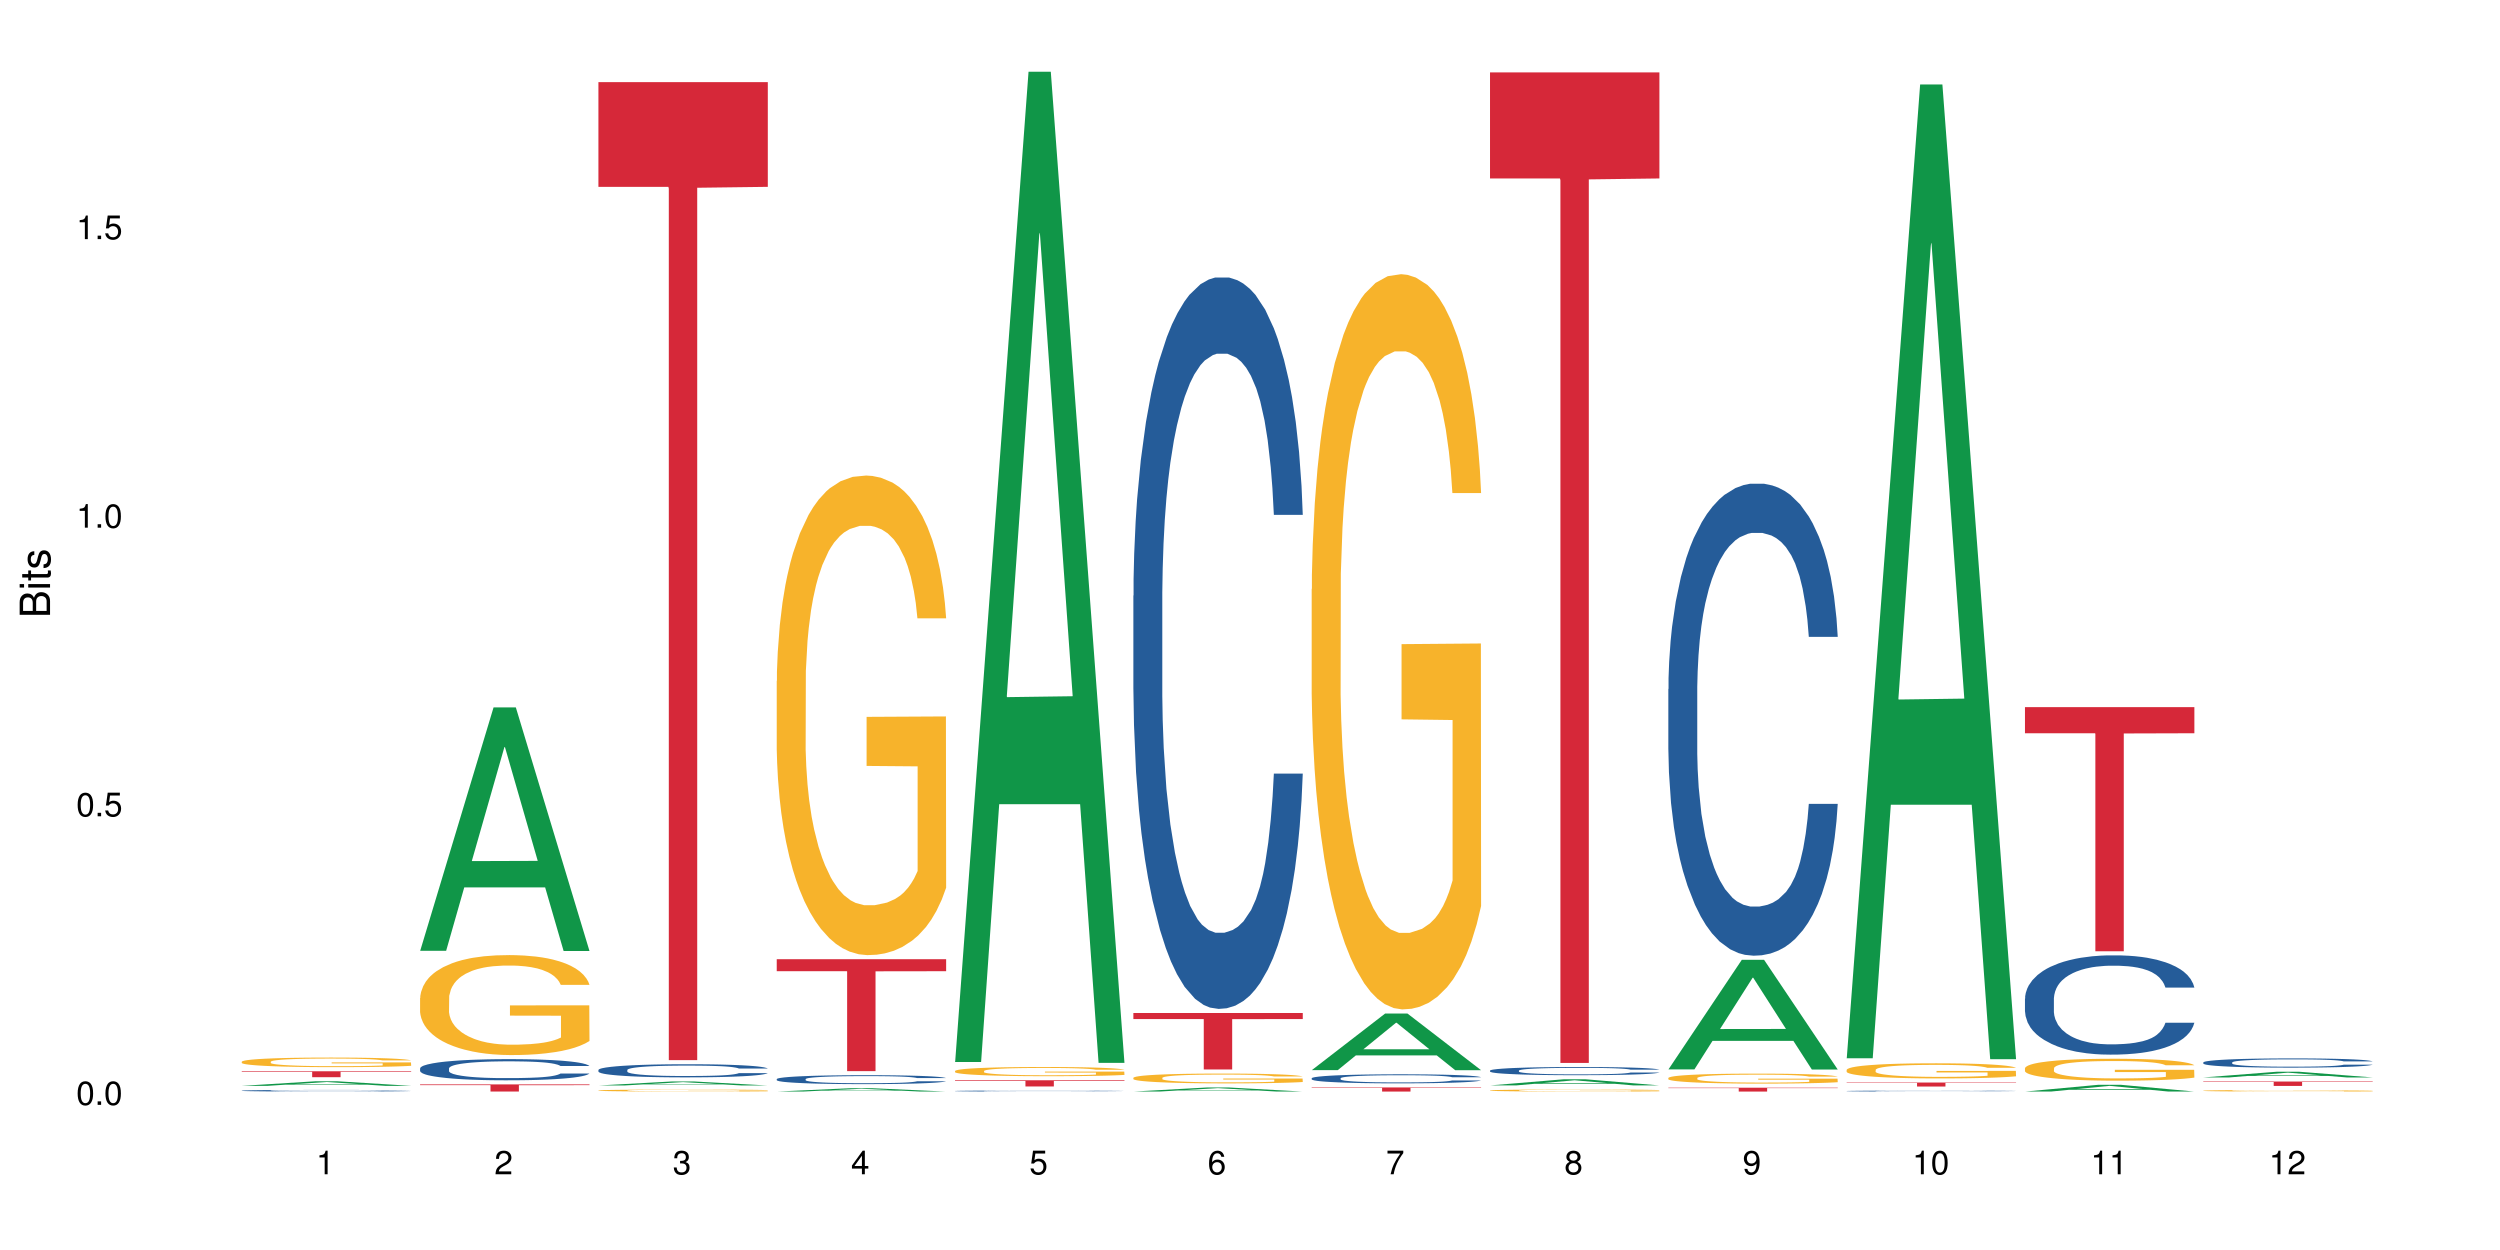 <?xml version="1.0" encoding="UTF-8"?>
<svg xmlns="http://www.w3.org/2000/svg" xmlns:xlink="http://www.w3.org/1999/xlink" width="720pt" height="360pt" viewBox="0 0 720 360" version="1.1">
<defs>
<g>
<symbol overflow="visible" id="glyph0-0">
<path style="stroke:none;" d=""/>
</symbol>
<symbol overflow="visible" id="glyph0-1">
<path style="stroke:none;" d="M 2.641 -6.797 C 2 -6.797 1.422 -6.531 1.078 -6.047 C 0.641 -5.453 0.406 -4.547 0.406 -3.297 C 0.406 -1 1.188 0.219 2.641 0.219 C 4.078 0.219 4.859 -1 4.859 -3.234 C 4.859 -4.562 4.656 -5.438 4.203 -6.047 C 3.844 -6.531 3.281 -6.797 2.641 -6.797 Z M 2.641 -6.047 C 3.547 -6.047 4 -5.125 4 -3.312 C 4 -1.375 3.562 -0.484 2.625 -0.484 C 1.734 -0.484 1.281 -1.422 1.281 -3.281 C 1.281 -5.141 1.734 -6.047 2.641 -6.047 Z M 2.641 -6.047 "/>
</symbol>
<symbol overflow="visible" id="glyph0-2">
<path style="stroke:none;" d="M 1.828 -1 L 0.828 -1 L 0.828 0 L 1.828 0 Z M 1.828 -1 "/>
</symbol>
<symbol overflow="visible" id="glyph0-3">
<path style="stroke:none;" d="M 4.562 -6.797 L 1.062 -6.797 L 0.547 -3.094 L 1.328 -3.094 C 1.719 -3.562 2.047 -3.734 2.578 -3.734 C 3.484 -3.734 4.062 -3.109 4.062 -2.094 C 4.062 -1.125 3.484 -0.531 2.578 -0.531 C 1.828 -0.531 1.375 -0.906 1.188 -1.672 L 0.328 -1.672 C 0.453 -1.109 0.547 -0.844 0.75 -0.594 C 1.125 -0.078 1.828 0.219 2.594 0.219 C 3.969 0.219 4.922 -0.781 4.922 -2.219 C 4.922 -3.562 4.031 -4.484 2.719 -4.484 C 2.25 -4.484 1.859 -4.359 1.469 -4.062 L 1.734 -5.969 L 4.562 -5.969 Z M 4.562 -6.797 "/>
</symbol>
<symbol overflow="visible" id="glyph0-4">
<path style="stroke:none;" d="M 2.484 -4.844 L 2.484 0 L 3.328 0 L 3.328 -6.797 L 2.766 -6.797 C 2.469 -5.75 2.281 -5.609 0.984 -5.453 L 0.984 -4.844 Z M 2.484 -4.844 "/>
</symbol>
<symbol overflow="visible" id="glyph0-5">
<path style="stroke:none;" d="M 4.859 -0.828 L 1.281 -0.828 C 1.359 -1.391 1.672 -1.75 2.5 -2.234 L 3.469 -2.75 C 4.406 -3.266 4.906 -3.969 4.906 -4.812 C 4.906 -5.375 4.672 -5.906 4.266 -6.266 C 3.859 -6.625 3.375 -6.797 2.719 -6.797 C 1.859 -6.797 1.219 -6.5 0.844 -5.922 C 0.609 -5.562 0.5 -5.125 0.484 -4.438 L 1.328 -4.438 C 1.359 -4.906 1.406 -5.188 1.531 -5.406 C 1.75 -5.812 2.188 -6.062 2.703 -6.062 C 3.469 -6.062 4.031 -5.516 4.031 -4.781 C 4.031 -4.25 3.719 -3.797 3.125 -3.438 L 2.234 -2.938 C 0.812 -2.141 0.406 -1.5 0.328 0 L 4.859 0 Z M 4.859 -0.828 "/>
</symbol>
<symbol overflow="visible" id="glyph0-6">
<path style="stroke:none;" d="M 2.125 -3.125 L 2.578 -3.125 C 3.516 -3.125 3.984 -2.703 3.984 -1.891 C 3.984 -1.031 3.469 -0.531 2.578 -0.531 C 1.656 -0.531 1.203 -0.984 1.156 -1.969 L 0.312 -1.969 C 0.344 -1.422 0.438 -1.078 0.609 -0.766 C 0.953 -0.109 1.625 0.219 2.547 0.219 C 3.953 0.219 4.859 -0.609 4.859 -1.906 C 4.859 -2.766 4.516 -3.25 3.703 -3.516 C 4.344 -3.766 4.656 -4.25 4.656 -4.938 C 4.656 -6.109 3.875 -6.797 2.578 -6.797 C 1.203 -6.797 0.484 -6.047 0.453 -4.609 L 1.297 -4.609 C 1.312 -5.016 1.344 -5.25 1.453 -5.453 C 1.641 -5.828 2.062 -6.062 2.594 -6.062 C 3.344 -6.062 3.797 -5.625 3.797 -4.906 C 3.797 -4.422 3.609 -4.141 3.25 -3.984 C 3.016 -3.891 2.719 -3.844 2.125 -3.844 Z M 2.125 -3.125 "/>
</symbol>
<symbol overflow="visible" id="glyph0-7">
<path style="stroke:none;" d="M 3.141 -1.625 L 3.141 0 L 3.984 0 L 3.984 -1.625 L 4.984 -1.625 L 4.984 -2.391 L 3.984 -2.391 L 3.984 -6.797 L 3.359 -6.797 L 0.266 -2.516 L 0.266 -1.625 Z M 3.141 -2.391 L 1 -2.391 L 3.141 -5.359 Z M 3.141 -2.391 "/>
</symbol>
<symbol overflow="visible" id="glyph0-8">
<path style="stroke:none;" d="M 4.781 -5.031 C 4.609 -6.141 3.891 -6.797 2.844 -6.797 C 2.094 -6.797 1.422 -6.438 1.031 -5.828 C 0.609 -5.172 0.406 -4.344 0.406 -3.094 C 0.406 -1.953 0.578 -1.234 0.984 -0.625 C 1.359 -0.078 1.953 0.219 2.703 0.219 C 3.984 0.219 4.922 -0.734 4.922 -2.078 C 4.922 -3.344 4.062 -4.234 2.844 -4.234 C 2.172 -4.234 1.641 -3.969 1.281 -3.469 C 1.281 -5.125 1.828 -6.047 2.797 -6.047 C 3.391 -6.047 3.797 -5.672 3.938 -5.031 Z M 2.734 -3.484 C 3.547 -3.484 4.062 -2.922 4.062 -2 C 4.062 -1.156 3.484 -0.531 2.703 -0.531 C 1.922 -0.531 1.328 -1.188 1.328 -2.047 C 1.328 -2.891 1.906 -3.484 2.734 -3.484 Z M 2.734 -3.484 "/>
</symbol>
<symbol overflow="visible" id="glyph0-9">
<path style="stroke:none;" d="M 4.984 -6.797 L 0.438 -6.797 L 0.438 -5.969 L 4.109 -5.969 C 2.5 -3.656 1.828 -2.234 1.328 0 L 2.219 0 C 2.594 -2.172 3.453 -4.047 4.984 -6.094 Z M 4.984 -6.797 "/>
</symbol>
<symbol overflow="visible" id="glyph0-10">
<path style="stroke:none;" d="M 3.75 -3.578 C 4.453 -4 4.688 -4.344 4.688 -4.984 C 4.688 -6.047 3.844 -6.797 2.641 -6.797 C 1.438 -6.797 0.594 -6.047 0.594 -4.984 C 0.594 -4.359 0.828 -4.016 1.516 -3.578 C 0.734 -3.203 0.359 -2.641 0.359 -1.891 C 0.359 -0.641 1.297 0.219 2.641 0.219 C 3.984 0.219 4.922 -0.641 4.922 -1.875 C 4.922 -2.641 4.531 -3.203 3.75 -3.578 Z M 2.641 -6.047 C 3.359 -6.047 3.812 -5.625 3.812 -4.969 C 3.812 -4.344 3.344 -3.922 2.641 -3.922 C 1.922 -3.922 1.453 -4.344 1.453 -4.984 C 1.453 -5.625 1.922 -6.047 2.641 -6.047 Z M 2.641 -3.203 C 3.484 -3.203 4.062 -2.672 4.062 -1.875 C 4.062 -1.062 3.484 -0.531 2.625 -0.531 C 1.797 -0.531 1.219 -1.078 1.219 -1.875 C 1.219 -2.672 1.797 -3.203 2.641 -3.203 Z M 2.641 -3.203 "/>
</symbol>
<symbol overflow="visible" id="glyph0-11">
<path style="stroke:none;" d="M 0.516 -1.547 C 0.672 -0.438 1.406 0.219 2.438 0.219 C 3.188 0.219 3.859 -0.141 4.266 -0.75 C 4.688 -1.406 4.891 -2.25 4.891 -3.484 C 4.891 -4.625 4.703 -5.359 4.312 -5.953 C 3.938 -6.5 3.344 -6.797 2.594 -6.797 C 1.297 -6.797 0.359 -5.844 0.359 -4.516 C 0.359 -3.25 1.234 -2.344 2.453 -2.344 C 3.094 -2.344 3.562 -2.578 4.016 -3.109 C 4 -1.453 3.469 -0.531 2.5 -0.531 C 1.906 -0.531 1.484 -0.906 1.359 -1.547 Z M 2.578 -6.062 C 3.375 -6.062 3.969 -5.406 3.969 -4.531 C 3.969 -3.688 3.375 -3.094 2.547 -3.094 C 1.734 -3.094 1.234 -3.672 1.234 -4.578 C 1.234 -5.438 1.797 -6.062 2.578 -6.062 Z M 2.578 -6.062 "/>
</symbol>
<symbol overflow="visible" id="glyph1-0">
<path style="stroke:none;" d=""/>
</symbol>
<symbol overflow="visible" id="glyph1-1">
<path style="stroke:none;" d="M 0 -0.953 L 0 -4.891 C 0 -5.719 -0.234 -6.344 -0.734 -6.797 C -1.188 -7.234 -1.812 -7.469 -2.5 -7.469 C -3.547 -7.469 -4.188 -7 -4.625 -5.875 C -4.984 -6.672 -5.641 -7.094 -6.531 -7.094 C -7.156 -7.094 -7.734 -6.859 -8.141 -6.391 C -8.562 -5.938 -8.75 -5.344 -8.75 -4.5 L -8.75 -0.953 Z M -4.984 -2.062 L -7.766 -2.062 L -7.766 -4.219 C -7.766 -4.844 -7.688 -5.203 -7.453 -5.5 C -7.219 -5.812 -6.859 -5.969 -6.375 -5.969 C -5.906 -5.969 -5.531 -5.812 -5.297 -5.5 C -5.062 -5.203 -4.984 -4.844 -4.984 -4.219 Z M -0.984 -2.062 L -4 -2.062 L -4 -4.781 C -4 -5.328 -3.859 -5.688 -3.578 -5.953 C -3.297 -6.219 -2.922 -6.359 -2.484 -6.359 C -2.062 -6.359 -1.688 -6.219 -1.406 -5.953 C -1.109 -5.688 -0.984 -5.328 -0.984 -4.781 Z M -0.984 -2.062 "/>
</symbol>
<symbol overflow="visible" id="glyph1-2">
<path style="stroke:none;" d="M -6.281 -1.797 L -6.281 -0.797 L 0 -0.797 L 0 -1.797 Z M -8.75 -1.797 L -8.75 -0.797 L -7.484 -0.797 L -7.484 -1.797 Z M -8.75 -1.797 "/>
</symbol>
<symbol overflow="visible" id="glyph1-3">
<path style="stroke:none;" d="M -6.281 -3.047 L -6.281 -2.016 L -8.016 -2.016 L -8.016 -1.016 L -6.281 -1.016 L -6.281 -0.172 L -5.469 -0.172 L -5.469 -1.016 L -0.719 -1.016 C -0.078 -1.016 0.281 -1.453 0.281 -2.234 C 0.281 -2.469 0.25 -2.719 0.188 -3.047 L -0.641 -3.047 C -0.609 -2.922 -0.594 -2.766 -0.594 -2.562 C -0.594 -2.141 -0.719 -2.016 -1.156 -2.016 L -5.469 -2.016 L -5.469 -3.047 Z M -6.281 -3.047 "/>
</symbol>
<symbol overflow="visible" id="glyph1-4">
<path style="stroke:none;" d="M -4.531 -5.25 C -5.766 -5.25 -6.469 -4.422 -6.469 -2.969 C -6.469 -1.516 -5.719 -0.562 -4.547 -0.562 C -3.562 -0.562 -3.094 -1.062 -2.734 -2.562 L -2.516 -3.484 C -2.344 -4.188 -2.094 -4.469 -1.625 -4.469 C -1.047 -4.469 -0.641 -3.875 -0.641 -3 C -0.641 -2.453 -0.797 -2 -1.062 -1.75 C -1.25 -1.594 -1.422 -1.531 -1.875 -1.469 L -1.875 -0.406 C -0.422 -0.453 0.281 -1.266 0.281 -2.922 C 0.281 -4.5 -0.5 -5.516 -1.719 -5.516 C -2.656 -5.516 -3.172 -4.984 -3.469 -3.734 L -3.703 -2.766 C -3.891 -1.953 -4.156 -1.609 -4.594 -1.609 C -5.172 -1.609 -5.547 -2.125 -5.547 -2.938 C -5.547 -3.75 -5.203 -4.172 -4.531 -4.203 Z M -4.531 -5.25 "/>
</symbol>
</g>
</defs>
<g id="surface112726">
<rect x="0" y="0" width="720" height="360" style="fill:rgb(100%,100%,100%);fill-opacity:1;stroke:none;"/>
<path style=" stroke:none;fill-rule:nonzero;fill:rgb(6.275%,58.824%,28.235%);fill-opacity:1;" d="M 69.629 312.723 L 69.68 312.723 L 90.793 311.41 L 97.203 311.41 L 118.418 312.723 L 110.965 312.723 L 105.648 312.379 L 82.348 312.379 L 77.137 312.723 L 69.629 312.723 L 84.59 312.238 L 103.512 312.238 L 94.074 311.625 L 93.973 311.621 L 93.867 311.625 L 84.535 312.238 L 84.59 312.238 Z M 69.629 312.723 "/>
<path style=" stroke:none;fill-rule:nonzero;fill:rgb(14.51%,36.078%,60%);fill-opacity:1;" d="M 69.629 314.105 L 69.688 314.105 L 69.688 314.094 L 69.867 314.078 L 70.285 314.059 L 70.699 314.043 L 71.77 314.02 L 73.258 313.996 L 74.805 313.977 L 75.938 313.965 L 76.949 313.957 L 79.27 313.941 L 80.754 313.934 L 82.363 313.926 L 84.324 313.918 L 85.754 313.914 L 88.965 313.906 L 91.348 313.902 L 97.176 313.902 L 99.559 313.906 L 101.281 313.906 L 103.188 313.91 L 104.793 313.914 L 107.59 313.922 L 110.09 313.934 L 111.219 313.941 L 113.004 313.957 L 114.371 313.969 L 115.324 313.98 L 116.395 313.996 L 117.348 314.016 L 118.062 314.035 L 118.418 314.055 L 110.09 314.055 L 109.672 314.039 L 109.195 314.023 L 108.305 314.008 L 107.41 313.996 L 106.16 313.98 L 105.031 313.973 L 103.484 313.965 L 102.117 313.961 L 100.688 313.957 L 99.32 313.953 L 92.535 313.953 L 90.215 313.957 L 88.965 313.957 L 87.18 313.965 L 85.934 313.969 L 84.445 313.98 L 83.434 313.984 L 82.184 313.996 L 81.289 314.008 L 80.281 314.02 L 79.684 314.031 L 79.148 314.043 L 78.672 314.059 L 78.316 314.074 L 78.078 314.09 L 77.961 314.105 L 77.961 314.172 L 78.078 314.188 L 78.375 314.203 L 79.148 314.23 L 80.281 314.254 L 81.59 314.27 L 82.84 314.285 L 83.551 314.289 L 84.504 314.297 L 85.992 314.305 L 88.133 314.312 L 89.383 314.316 L 91.285 314.32 L 98.188 314.32 L 99.734 314.316 L 101.344 314.316 L 103.543 314.309 L 104.91 314.301 L 106.102 314.293 L 106.996 314.285 L 108.48 314.266 L 109.195 314.25 L 109.73 314.234 L 110.09 314.219 L 118.418 314.219 L 118.062 314.238 L 117.523 314.254 L 116.988 314.266 L 116.156 314.281 L 115.203 314.293 L 113.836 314.309 L 112.707 314.32 L 111.219 314.328 L 109.852 314.34 L 108.363 314.344 L 106.16 314.355 L 104.734 314.359 L 103.188 314.363 L 101.344 314.367 L 99.02 314.367 L 96.523 314.371 L 91.703 314.371 L 89.859 314.367 L 87.418 314.363 L 84.387 314.355 L 82.184 314.348 L 80.457 314.34 L 78.969 314.332 L 77.305 314.32 L 75.164 314.301 L 73.855 314.285 L 72.961 314.273 L 71.949 314.258 L 71.234 314.242 L 70.402 314.219 L 69.809 314.188 L 69.629 314.164 Z M 69.629 314.105 "/>
<path style=" stroke:none;fill-rule:nonzero;fill:rgb(96.863%,70.196%,16.863%);fill-opacity:1;" d="M 69.629 305.762 L 69.688 305.758 L 69.688 305.707 L 69.926 305.594 L 70.523 305.438 L 71.297 305.309 L 72.129 305.211 L 72.664 305.156 L 73.555 305.082 L 74.328 305.023 L 76.293 304.91 L 78.793 304.805 L 80.16 304.762 L 81.707 304.719 L 83.91 304.668 L 84.922 304.652 L 88.016 304.609 L 91.523 304.586 L 95.391 304.578 L 97.176 304.582 L 99.617 304.59 L 102.949 304.617 L 104.852 304.645 L 106.34 304.668 L 107.887 304.703 L 109.789 304.754 L 111.574 304.812 L 113.004 304.875 L 114.43 304.949 L 115.621 305.031 L 116.633 305.117 L 117.523 305.223 L 118.062 305.312 L 118.418 305.402 L 110.148 305.402 L 109.672 305.312 L 109.137 305.246 L 108.242 305.16 L 107.352 305.102 L 106.457 305.051 L 104.793 304.988 L 103.363 304.945 L 101.578 304.91 L 99.855 304.887 L 97.891 304.875 L 96.699 304.867 L 93.547 304.867 L 90.691 304.887 L 89.027 304.906 L 87.836 304.926 L 86.168 304.965 L 85.16 304.996 L 84.562 305.016 L 82.777 305.094 L 81.59 305.164 L 80.934 305.211 L 80.102 305.289 L 79.508 305.355 L 78.852 305.457 L 78.496 305.531 L 78.02 305.703 L 77.961 306.156 L 78.137 306.254 L 78.496 306.355 L 78.969 306.449 L 79.684 306.543 L 80.398 306.617 L 81.648 306.715 L 82.719 306.781 L 83.551 306.824 L 85.16 306.891 L 85.812 306.914 L 87.359 306.961 L 88.965 306.996 L 90.93 307.027 L 92.418 307.043 L 94.797 307.055 L 97.832 307.055 L 101.402 307.039 L 103.664 307.02 L 105.211 307 L 106.219 306.98 L 107.469 306.953 L 108.363 306.926 L 109.195 306.898 L 110.207 306.855 L 110.207 306.254 L 95.512 306.25 L 95.512 305.969 L 118.359 305.965 L 118.418 306.953 L 117.168 307.02 L 115.621 307.086 L 114.133 307.137 L 112.586 307.18 L 110.387 307.227 L 108.602 307.258 L 105.863 307.293 L 103.363 307.316 L 100.746 307.332 L 98.426 307.34 L 95.691 307.34 L 93.25 307.336 L 90.633 307.32 L 88.551 307.301 L 86.645 307.277 L 84.742 307.242 L 82.363 307.191 L 80.816 307.148 L 79.207 307.094 L 77.602 307.031 L 76.176 306.965 L 75.223 306.91 L 74.27 306.848 L 73.258 306.773 L 72.309 306.688 L 71.594 306.609 L 70.938 306.52 L 70.461 306.438 L 69.988 306.324 L 69.75 306.234 L 69.629 306.156 Z M 69.629 305.762 "/>
<path style=" stroke:none;fill-rule:nonzero;fill:rgb(83.922%,15.686%,22.353%);fill-opacity:1;" d="M 69.629 308.52 L 118.418 308.52 L 118.418 308.703 L 98.086 308.707 L 98.086 310.23 L 89.902 310.23 L 89.902 308.707 L 89.785 308.703 L 69.629 308.703 Z M 69.629 308.52 "/>
<path style=" stroke:none;fill-rule:nonzero;fill:rgb(6.275%,58.824%,28.235%);fill-opacity:1;" d="M 120.984 273.824 L 121.039 273.758 L 142.148 203.723 L 148.559 203.723 L 169.773 273.887 L 162.32 273.887 L 157.004 255.574 L 133.703 255.574 L 128.492 273.824 L 120.984 273.824 L 135.945 247.996 L 154.867 247.93 L 145.434 215.184 L 145.328 215.121 L 145.223 215.316 L 135.895 247.93 L 135.945 247.996 Z M 120.984 273.824 "/>
<path style=" stroke:none;fill-rule:nonzero;fill:rgb(14.51%,36.078%,60%);fill-opacity:1;" d="M 120.984 307.688 L 121.047 307.684 L 121.047 307.547 L 121.223 307.336 L 121.641 307.07 L 122.055 306.887 L 123.129 306.559 L 124.613 306.242 L 126.16 305.996 L 127.293 305.852 L 128.305 305.738 L 130.625 305.535 L 132.113 305.43 L 133.719 305.332 L 135.684 305.238 L 137.109 305.184 L 140.324 305.094 L 142.703 305.055 L 144.547 305.039 L 148.535 305.039 L 150.914 305.062 L 152.637 305.09 L 154.543 305.133 L 156.148 305.184 L 158.945 305.305 L 161.445 305.461 L 162.574 305.551 L 164.359 305.723 L 165.727 305.891 L 166.68 306.035 L 167.75 306.242 L 168.703 306.492 L 169.418 306.773 L 169.773 307.016 L 161.445 307.016 L 161.027 306.793 L 160.551 306.617 L 159.66 306.391 L 158.766 306.23 L 157.516 306.066 L 156.387 305.961 L 154.84 305.855 L 153.473 305.789 L 152.043 305.738 L 150.676 305.707 L 148.059 305.672 L 145.023 305.672 L 143.891 305.684 L 141.57 305.727 L 140.324 305.766 L 138.539 305.844 L 137.289 305.918 L 135.801 306.027 L 134.789 306.125 L 133.539 306.27 L 132.648 306.395 L 131.637 306.582 L 131.039 306.719 L 130.504 306.875 L 130.031 307.059 L 129.672 307.254 L 129.434 307.461 L 129.316 307.66 L 129.316 308.523 L 129.434 308.723 L 129.73 308.957 L 130.504 309.297 L 131.637 309.59 L 132.945 309.824 L 134.195 309.992 L 134.906 310.07 L 135.859 310.16 L 137.348 310.27 L 139.488 310.383 L 140.738 310.426 L 142.645 310.473 L 144.605 310.492 L 147.223 310.492 L 149.543 310.473 L 151.09 310.441 L 152.699 310.398 L 154.898 310.305 L 156.27 310.215 L 157.457 310.109 L 158.352 310.004 L 158.945 309.914 L 159.84 309.742 L 160.551 309.551 L 161.086 309.359 L 161.445 309.168 L 169.773 309.168 L 169.418 309.391 L 168.883 309.609 L 168.348 309.77 L 167.512 309.965 L 166.562 310.137 L 165.191 310.332 L 164.062 310.461 L 162.574 310.598 L 161.207 310.703 L 159.719 310.801 L 157.516 310.91 L 156.09 310.965 L 154.543 311.016 L 152.699 311.062 L 150.379 311.102 L 147.879 311.121 L 145.559 311.129 L 143.059 311.117 L 141.215 311.094 L 138.777 311.043 L 135.742 310.945 L 133.539 310.84 L 131.812 310.734 L 130.328 310.621 L 128.66 310.473 L 126.52 310.227 L 125.211 310.035 L 124.316 309.879 L 123.305 309.664 L 122.594 309.469 L 121.758 309.156 L 121.164 308.762 L 120.984 308.457 Z M 120.984 307.688 "/>
<path style=" stroke:none;fill-rule:nonzero;fill:rgb(96.863%,70.196%,16.863%);fill-opacity:1;" d="M 120.984 287.398 L 121.047 287.375 L 121.047 286.848 L 121.281 285.664 L 121.879 284.035 L 122.652 282.691 L 123.484 281.641 L 124.02 281.09 L 124.914 280.301 L 125.688 279.723 L 127.648 278.539 L 130.148 277.434 L 131.516 276.961 L 133.062 276.516 L 135.266 276.016 L 136.277 275.832 L 139.371 275.41 L 142.883 275.148 L 146.75 275.066 L 148.535 275.094 L 150.973 275.199 L 154.305 275.488 L 156.207 275.75 L 157.695 276.016 L 159.242 276.355 L 161.148 276.883 L 162.934 277.512 L 164.359 278.145 L 165.789 278.934 L 166.977 279.773 L 167.988 280.695 L 168.883 281.801 L 169.418 282.719 L 169.773 283.641 L 161.504 283.641 L 161.027 282.719 L 160.492 282.008 L 159.602 281.141 L 158.707 280.512 L 157.816 280.012 L 156.148 279.328 L 154.723 278.906 L 152.938 278.539 L 151.211 278.301 L 149.246 278.145 L 148.059 278.094 L 144.902 278.094 L 142.047 278.277 L 140.383 278.484 L 139.191 278.695 L 137.527 279.09 L 136.516 279.406 L 135.918 279.617 L 134.133 280.434 L 132.945 281.168 L 132.289 281.668 L 131.457 282.457 L 130.863 283.168 L 130.207 284.219 L 129.852 285.008 L 129.375 286.793 L 129.316 291.527 L 129.492 292.527 L 129.852 293.605 L 130.328 294.551 L 131.039 295.551 L 131.754 296.312 L 133.004 297.34 L 134.074 298.023 L 134.906 298.469 L 136.516 299.18 L 137.168 299.414 L 138.715 299.887 L 140.324 300.258 L 142.285 300.57 L 143.773 300.73 L 146.152 300.863 L 149.188 300.863 L 152.758 300.703 L 155.02 300.492 L 156.566 300.281 L 157.578 300.098 L 158.828 299.809 L 159.719 299.547 L 160.551 299.258 L 161.562 298.809 L 161.562 292.527 L 146.867 292.5 L 146.867 289.555 L 169.715 289.527 L 169.773 299.809 L 168.523 300.52 L 166.977 301.203 L 165.492 301.73 L 163.941 302.176 L 161.742 302.676 L 159.957 302.992 L 157.219 303.359 L 154.723 303.598 L 152.102 303.754 L 149.781 303.832 L 147.047 303.859 L 144.605 303.805 L 141.988 303.648 L 139.906 303.438 L 138.004 303.176 L 136.098 302.832 L 133.719 302.281 L 132.172 301.836 L 130.566 301.281 L 128.957 300.625 L 127.531 299.914 L 126.578 299.363 L 125.625 298.73 L 124.613 297.941 L 123.664 297.051 L 122.949 296.234 L 122.293 295.312 L 121.82 294.445 L 121.344 293.262 L 121.105 292.316 L 120.984 291.5 Z M 120.984 287.398 "/>
<path style=" stroke:none;fill-rule:nonzero;fill:rgb(83.922%,15.686%,22.353%);fill-opacity:1;" d="M 120.984 312.309 L 169.773 312.309 L 169.773 312.527 L 149.441 312.531 L 149.441 314.371 L 141.262 314.371 L 141.262 312.531 L 141.141 312.527 L 120.984 312.527 Z M 120.984 312.309 "/>
<path style=" stroke:none;fill-rule:nonzero;fill:rgb(6.275%,58.824%,28.235%);fill-opacity:1;" d="M 172.344 312.617 L 172.395 312.617 L 193.504 311.465 L 199.914 311.465 L 221.129 312.621 L 213.676 312.621 L 208.359 312.316 L 185.059 312.316 L 179.848 312.617 L 172.344 312.617 L 187.301 312.191 L 206.223 312.191 L 196.789 311.652 L 196.684 311.652 L 196.578 311.656 L 187.25 312.191 L 187.301 312.191 Z M 172.344 312.617 "/>
<path style=" stroke:none;fill-rule:nonzero;fill:rgb(14.51%,36.078%,60%);fill-opacity:1;" d="M 172.344 308.148 L 172.402 308.145 L 172.402 308.062 L 172.578 307.93 L 172.996 307.762 L 173.414 307.648 L 174.484 307.445 L 175.973 307.25 L 177.52 307.098 L 178.648 307.008 L 179.66 306.938 L 181.98 306.809 L 183.469 306.742 L 185.074 306.684 L 187.039 306.625 L 188.465 306.59 L 191.68 306.535 L 194.059 306.512 L 195.902 306.5 L 199.891 306.5 L 202.27 306.516 L 203.996 306.531 L 205.898 306.559 L 207.504 306.59 L 210.301 306.668 L 212.801 306.766 L 213.93 306.82 L 215.715 306.926 L 217.086 307.031 L 218.035 307.121 L 219.109 307.25 L 220.059 307.402 L 220.773 307.582 L 221.129 307.73 L 212.801 307.73 L 212.383 307.59 L 211.906 307.484 L 211.016 307.344 L 210.125 307.242 L 208.875 307.141 L 207.742 307.074 L 206.195 307.012 L 204.828 306.969 L 203.398 306.938 L 202.031 306.918 L 199.414 306.895 L 196.379 306.895 L 195.25 306.902 L 192.93 306.93 L 191.68 306.953 L 189.895 307.004 L 188.645 307.047 L 187.156 307.117 L 186.145 307.176 L 184.895 307.266 L 184.004 307.344 L 182.992 307.461 L 182.398 307.547 L 181.863 307.645 L 181.387 307.758 L 181.027 307.879 L 180.789 308.004 L 180.672 308.129 L 180.672 308.668 L 180.789 308.789 L 181.09 308.938 L 181.863 309.148 L 182.992 309.328 L 184.301 309.477 L 185.551 309.578 L 186.266 309.629 L 187.215 309.684 L 188.703 309.75 L 190.848 309.82 L 192.094 309.848 L 194 309.875 L 195.961 309.891 L 198.582 309.891 L 200.902 309.875 L 202.449 309.859 L 204.055 309.832 L 206.258 309.773 L 207.625 309.719 L 208.812 309.652 L 209.707 309.586 L 210.301 309.531 L 211.195 309.422 L 211.906 309.305 L 212.445 309.184 L 212.801 309.066 L 221.129 309.066 L 220.773 309.207 L 220.238 309.34 L 219.703 309.441 L 218.871 309.562 L 217.918 309.668 L 216.551 309.789 L 215.418 309.871 L 213.93 309.957 L 212.562 310.02 L 211.074 310.082 L 208.875 310.148 L 207.445 310.184 L 205.898 310.215 L 204.055 310.242 L 201.734 310.266 L 199.234 310.281 L 196.914 310.285 L 194.414 310.277 L 192.57 310.262 L 190.133 310.23 L 187.098 310.172 L 184.895 310.105 L 183.172 310.039 L 181.684 309.969 L 180.016 309.875 L 177.875 309.723 L 176.566 309.605 L 175.672 309.508 L 174.664 309.375 L 173.949 309.254 L 173.117 309.059 L 172.52 308.816 L 172.344 308.625 Z M 172.344 308.148 "/>
<path style=" stroke:none;fill-rule:nonzero;fill:rgb(96.863%,70.196%,16.863%);fill-opacity:1;" d="M 172.344 314.043 L 172.402 314.043 L 172.402 314.031 L 172.641 314.008 L 173.234 313.977 L 174.008 313.949 L 174.84 313.93 L 175.375 313.918 L 176.27 313.902 L 177.043 313.891 L 179.004 313.867 L 181.504 313.848 L 182.875 313.836 L 184.422 313.828 L 186.621 313.816 L 187.633 313.812 L 190.727 313.805 L 194.238 313.801 L 202.328 313.801 L 205.66 313.809 L 207.566 313.812 L 209.051 313.816 L 210.598 313.824 L 212.504 313.836 L 214.289 313.848 L 215.715 313.859 L 217.145 313.875 L 218.336 313.891 L 219.344 313.91 L 220.238 313.934 L 220.773 313.949 L 221.129 313.969 L 212.859 313.969 L 212.383 313.949 L 211.848 313.938 L 210.957 313.918 L 210.062 313.906 L 209.172 313.898 L 207.504 313.883 L 206.078 313.875 L 204.293 313.867 L 202.566 313.863 L 200.605 313.859 L 196.262 313.859 L 193.402 313.863 L 191.738 313.867 L 190.547 313.871 L 188.883 313.879 L 187.871 313.887 L 187.277 313.891 L 185.492 313.906 L 184.301 313.922 L 183.648 313.93 L 182.812 313.945 L 182.219 313.961 L 181.562 313.98 L 181.207 313.996 L 180.73 314.031 L 180.672 314.125 L 180.852 314.145 L 181.207 314.168 L 181.684 314.188 L 182.398 314.207 L 183.109 314.223 L 184.359 314.242 L 185.43 314.254 L 186.266 314.262 L 187.871 314.277 L 188.527 314.281 L 190.074 314.293 L 191.68 314.301 L 193.641 314.305 L 195.129 314.309 L 197.508 314.312 L 200.543 314.312 L 204.113 314.309 L 206.375 314.305 L 207.922 314.301 L 208.934 314.297 L 210.184 314.289 L 211.074 314.285 L 211.906 314.277 L 212.918 314.27 L 212.918 314.145 L 198.223 314.145 L 198.223 314.086 L 221.07 314.086 L 221.129 314.289 L 219.883 314.305 L 218.336 314.316 L 216.848 314.328 L 215.301 314.336 L 213.098 314.348 L 211.312 314.352 L 208.578 314.359 L 206.078 314.367 L 203.461 314.367 L 201.141 314.371 L 195.961 314.371 L 193.344 314.367 L 191.262 314.363 L 189.359 314.355 L 187.453 314.352 L 185.074 314.34 L 183.527 314.332 L 181.922 314.32 L 180.316 314.305 L 178.887 314.293 L 177.934 314.281 L 176.984 314.27 L 175.973 314.254 L 175.02 314.234 L 174.305 314.219 L 173.652 314.199 L 173.176 314.184 L 172.699 314.16 L 172.461 314.141 L 172.344 314.125 Z M 172.344 314.043 "/>
<path style=" stroke:none;fill-rule:nonzero;fill:rgb(83.922%,15.686%,22.353%);fill-opacity:1;" d="M 172.344 23.66 L 221.129 23.66 L 221.129 53.809 L 200.797 54.074 L 200.797 305.32 L 192.617 305.32 L 192.617 54.34 L 192.496 53.809 L 172.344 53.809 Z M 172.344 23.66 "/>
<path style=" stroke:none;fill-rule:nonzero;fill:rgb(6.275%,58.824%,28.235%);fill-opacity:1;" d="M 223.699 314.371 L 223.75 314.367 L 244.859 313.406 L 251.273 313.406 L 272.488 314.371 L 265.031 314.371 L 259.715 314.117 L 236.418 314.117 L 231.203 314.371 L 223.699 314.371 L 238.656 314.016 L 257.578 314.016 L 248.145 313.566 L 248.039 313.562 L 247.938 313.566 L 238.605 314.016 L 238.656 314.016 Z M 223.699 314.371 "/>
<path style=" stroke:none;fill-rule:nonzero;fill:rgb(14.51%,36.078%,60%);fill-opacity:1;" d="M 223.699 310.773 L 223.758 310.773 L 223.758 310.715 L 223.938 310.629 L 224.352 310.516 L 224.77 310.438 L 225.84 310.297 L 227.328 310.164 L 228.875 310.062 L 230.004 310 L 231.016 309.953 L 233.336 309.867 L 234.824 309.82 L 236.43 309.781 L 238.395 309.742 L 239.82 309.719 L 243.035 309.68 L 245.414 309.664 L 247.258 309.656 L 251.246 309.656 L 253.625 309.664 L 255.352 309.676 L 257.254 309.695 L 258.863 309.719 L 261.656 309.77 L 264.156 309.836 L 265.289 309.871 L 267.074 309.945 L 268.441 310.016 L 269.395 310.078 L 270.465 310.164 L 271.414 310.27 L 272.129 310.391 L 272.488 310.492 L 264.156 310.492 L 263.742 310.398 L 263.266 310.324 L 262.371 310.227 L 261.48 310.16 L 260.23 310.09 L 259.102 310.047 L 257.551 310 L 256.184 309.973 L 254.758 309.953 L 253.387 309.938 L 250.77 309.926 L 247.734 309.926 L 246.605 309.93 L 244.285 309.949 L 243.035 309.965 L 241.25 309.996 L 240 310.027 L 238.512 310.074 L 237.5 310.113 L 236.254 310.176 L 235.359 310.23 L 234.348 310.309 L 233.754 310.367 L 233.219 310.434 L 232.742 310.508 L 232.387 310.594 L 232.148 310.68 L 232.027 310.762 L 232.027 311.129 L 232.148 311.211 L 232.445 311.312 L 233.219 311.453 L 234.348 311.578 L 235.656 311.676 L 236.906 311.75 L 237.621 311.781 L 238.574 311.82 L 240.059 311.867 L 242.203 311.914 L 243.453 311.93 L 245.355 311.949 L 247.32 311.961 L 249.938 311.961 L 252.258 311.949 L 253.805 311.938 L 255.41 311.918 L 257.613 311.879 L 258.98 311.844 L 260.172 311.797 L 261.062 311.754 L 261.656 311.715 L 262.551 311.641 L 263.266 311.562 L 263.801 311.48 L 264.156 311.398 L 272.488 311.398 L 272.129 311.496 L 271.594 311.586 L 271.059 311.652 L 270.227 311.734 L 269.273 311.809 L 267.906 311.891 L 266.773 311.945 L 265.289 312.004 L 263.918 312.051 L 262.43 312.09 L 260.23 312.137 L 258.801 312.16 L 257.254 312.18 L 255.41 312.199 L 253.09 312.215 L 250.59 312.227 L 248.27 312.227 L 245.773 312.223 L 243.926 312.215 L 241.488 312.191 L 238.453 312.148 L 236.254 312.105 L 234.527 312.062 L 233.039 312.012 L 231.375 311.949 L 229.23 311.848 L 227.922 311.766 L 227.031 311.699 L 226.02 311.609 L 225.305 311.527 L 224.473 311.395 L 223.875 311.23 L 223.699 311.098 Z M 223.699 310.773 "/>
<path style=" stroke:none;fill-rule:nonzero;fill:rgb(96.863%,70.196%,16.863%);fill-opacity:1;" d="M 223.699 196.113 L 223.758 195.988 L 223.758 193.465 L 223.996 187.789 L 224.59 179.969 L 225.363 173.535 L 226.195 168.488 L 226.734 165.84 L 227.625 162.055 L 228.398 159.281 L 230.363 153.602 L 232.859 148.305 L 234.23 146.035 L 235.777 143.891 L 237.977 141.492 L 238.988 140.609 L 242.082 138.594 L 245.594 137.332 L 249.461 136.953 L 251.246 137.078 L 253.684 137.582 L 257.016 138.969 L 258.922 140.23 L 260.41 141.492 L 261.957 143.133 L 263.859 145.656 L 265.645 148.684 L 267.074 151.711 L 268.5 155.496 L 269.691 159.531 L 270.703 163.945 L 271.594 169.246 L 272.129 173.66 L 272.488 178.074 L 264.215 178.074 L 263.742 173.66 L 263.203 170.254 L 262.312 166.09 L 261.422 163.062 L 260.527 160.668 L 258.863 157.387 L 257.434 155.371 L 255.648 153.602 L 253.922 152.469 L 251.961 151.711 L 250.77 151.457 L 247.617 151.457 L 244.762 152.344 L 243.094 153.352 L 241.906 154.359 L 240.238 156.254 L 239.227 157.766 L 238.633 158.773 L 236.848 162.684 L 235.656 166.219 L 235.004 168.613 L 234.168 172.398 L 233.574 175.805 L 232.922 180.852 L 232.562 184.633 L 232.086 193.211 L 232.027 215.918 L 232.207 220.711 L 232.562 225.883 L 233.039 230.426 L 233.754 235.219 L 234.469 238.875 L 235.719 243.797 L 236.789 247.074 L 237.621 249.219 L 239.227 252.625 L 239.883 253.762 L 241.43 256.031 L 243.035 257.797 L 245 259.312 L 246.484 260.066 L 248.867 260.699 L 251.898 260.699 L 255.469 259.941 L 257.73 258.934 L 259.277 257.922 L 260.289 257.039 L 261.539 255.652 L 262.43 254.391 L 263.266 253.004 L 264.277 250.859 L 264.277 220.711 L 249.578 220.586 L 249.578 206.457 L 272.426 206.332 L 272.488 255.652 L 271.238 259.059 L 269.691 262.34 L 268.203 264.863 L 266.656 267.008 L 264.453 269.402 L 262.668 270.918 L 259.934 272.684 L 257.434 273.816 L 254.816 274.574 L 252.496 274.953 L 249.758 275.078 L 247.32 274.828 L 244.699 274.07 L 242.617 273.062 L 240.715 271.801 L 238.812 270.16 L 236.43 267.512 L 234.883 265.367 L 233.277 262.719 L 231.672 259.562 L 230.242 256.156 L 229.293 253.508 L 228.34 250.48 L 227.328 246.695 L 226.375 242.406 L 225.66 238.496 L 225.008 234.082 L 224.531 229.918 L 224.055 224.242 L 223.816 219.703 L 223.699 215.793 Z M 223.699 196.113 "/>
<path style=" stroke:none;fill-rule:nonzero;fill:rgb(83.922%,15.686%,22.353%);fill-opacity:1;" d="M 223.699 276.258 L 272.488 276.258 L 272.488 279.707 L 252.152 279.738 L 252.152 308.477 L 243.973 308.477 L 243.973 279.77 L 243.855 279.707 L 223.699 279.707 Z M 223.699 276.258 "/>
<path style=" stroke:none;fill-rule:nonzero;fill:rgb(6.275%,58.824%,28.235%);fill-opacity:1;" d="M 275.055 305.848 L 275.105 305.578 L 296.219 20.664 L 302.629 20.664 L 323.844 306.113 L 316.391 306.113 L 311.074 231.602 L 287.773 231.602 L 282.559 305.848 L 275.055 305.848 L 290.016 200.777 L 308.934 200.512 L 299.5 67.301 L 299.398 67.031 L 299.293 67.836 L 289.961 200.512 L 290.016 200.777 Z M 275.055 305.848 "/>
<path style=" stroke:none;fill-rule:nonzero;fill:rgb(14.51%,36.078%,60%);fill-opacity:1;" d="M 275.055 314.203 L 275.113 314.203 L 275.113 314.199 L 275.293 314.188 L 275.711 314.176 L 276.125 314.164 L 277.195 314.148 L 278.684 314.133 L 280.23 314.121 L 281.359 314.113 L 282.371 314.109 L 284.691 314.102 L 286.18 314.094 L 287.789 314.09 L 289.75 314.086 L 291.18 314.082 L 294.391 314.078 L 296.77 314.078 L 298.617 314.074 L 302.602 314.074 L 304.98 314.078 L 306.707 314.078 L 308.613 314.082 L 310.219 314.082 L 313.016 314.09 L 315.512 314.098 L 316.645 314.102 L 318.43 314.109 L 319.797 314.117 L 320.75 314.125 L 321.82 314.133 L 322.773 314.145 L 323.484 314.16 L 323.844 314.172 L 315.512 314.172 L 315.098 314.16 L 314.621 314.152 L 313.727 314.141 L 312.836 314.133 L 311.586 314.125 L 310.457 314.121 L 308.91 314.117 L 307.539 314.113 L 306.113 314.109 L 304.742 314.109 L 302.125 314.105 L 297.961 314.105 L 295.641 314.109 L 294.391 314.109 L 292.605 314.113 L 291.355 314.117 L 289.871 314.125 L 288.859 314.129 L 287.609 314.137 L 286.715 314.141 L 285.703 314.152 L 285.109 314.156 L 284.574 314.164 L 284.098 314.172 L 283.742 314.184 L 283.504 314.191 L 283.383 314.203 L 283.383 314.246 L 283.504 314.254 L 283.801 314.266 L 284.574 314.281 L 285.703 314.297 L 287.012 314.309 L 288.262 314.316 L 288.977 314.32 L 289.93 314.324 L 291.418 314.328 L 293.559 314.336 L 294.809 314.336 L 296.711 314.34 L 303.613 314.34 L 305.16 314.336 L 306.766 314.336 L 308.969 314.332 L 310.336 314.328 L 311.527 314.32 L 312.418 314.316 L 313.016 314.312 L 313.906 314.305 L 314.621 314.293 L 315.156 314.285 L 315.512 314.277 L 323.844 314.277 L 323.484 314.285 L 322.949 314.297 L 322.414 314.305 L 321.582 314.312 L 320.629 314.324 L 319.262 314.332 L 318.133 314.34 L 316.645 314.344 L 315.273 314.352 L 313.789 314.355 L 311.586 314.359 L 310.16 314.363 L 308.613 314.367 L 306.766 314.367 L 304.445 314.371 L 297.129 314.371 L 295.285 314.367 L 292.844 314.367 L 289.809 314.363 L 287.609 314.355 L 285.883 314.352 L 284.395 314.348 L 282.73 314.34 L 280.586 314.328 L 279.277 314.316 L 278.387 314.309 L 277.375 314.301 L 276.66 314.289 L 275.828 314.273 L 275.234 314.258 L 275.055 314.242 Z M 275.055 314.203 "/>
<path style=" stroke:none;fill-rule:nonzero;fill:rgb(96.863%,70.196%,16.863%);fill-opacity:1;" d="M 275.055 308.43 L 275.113 308.426 L 275.113 308.379 L 275.352 308.27 L 275.945 308.121 L 276.719 307.996 L 277.555 307.898 L 278.09 307.848 L 278.98 307.777 L 279.754 307.723 L 281.719 307.613 L 284.219 307.512 L 285.586 307.469 L 287.133 307.426 L 289.336 307.379 L 290.344 307.363 L 293.438 307.324 L 296.949 307.301 L 300.816 307.293 L 302.602 307.297 L 305.043 307.305 L 308.375 307.332 L 310.277 307.355 L 311.766 307.379 L 313.312 307.414 L 315.215 307.461 L 317 307.52 L 318.43 307.578 L 319.855 307.648 L 321.047 307.727 L 322.059 307.812 L 322.949 307.914 L 323.484 308 L 323.844 308.082 L 315.574 308.082 L 315.098 308 L 314.562 307.934 L 313.668 307.852 L 312.777 307.797 L 311.883 307.75 L 310.219 307.688 L 308.789 307.648 L 307.004 307.613 L 305.281 307.59 L 303.316 307.578 L 302.125 307.57 L 298.973 307.57 L 296.117 307.59 L 294.449 307.609 L 293.262 307.629 L 291.594 307.664 L 290.582 307.691 L 289.988 307.711 L 288.203 307.789 L 287.012 307.855 L 286.359 307.902 L 285.527 307.973 L 284.93 308.039 L 284.277 308.137 L 283.918 308.211 L 283.445 308.375 L 283.383 308.812 L 283.562 308.902 L 283.918 309.004 L 284.395 309.09 L 285.109 309.18 L 285.824 309.25 L 287.074 309.348 L 288.145 309.41 L 288.977 309.449 L 290.582 309.516 L 291.238 309.539 L 292.785 309.582 L 294.391 309.617 L 296.355 309.645 L 297.844 309.66 L 300.223 309.672 L 303.258 309.672 L 306.828 309.656 L 309.086 309.637 L 310.633 309.617 L 311.645 309.602 L 312.895 309.574 L 313.789 309.551 L 314.621 309.523 L 315.633 309.48 L 315.633 308.902 L 300.938 308.898 L 300.938 308.629 L 323.785 308.625 L 323.844 309.574 L 322.594 309.641 L 321.047 309.703 L 319.559 309.75 L 318.012 309.793 L 315.812 309.84 L 314.027 309.867 L 311.289 309.902 L 308.789 309.922 L 306.172 309.938 L 303.852 309.945 L 301.113 309.949 L 298.676 309.941 L 296.059 309.93 L 293.977 309.91 L 292.07 309.883 L 290.168 309.852 L 287.789 309.801 L 286.238 309.762 L 284.633 309.711 L 283.027 309.648 L 281.598 309.582 L 280.648 309.531 L 279.695 309.477 L 278.684 309.402 L 277.73 309.32 L 277.02 309.246 L 276.363 309.16 L 275.887 309.078 L 275.41 308.969 L 275.172 308.883 L 275.055 308.809 Z M 275.055 308.43 "/>
<path style=" stroke:none;fill-rule:nonzero;fill:rgb(83.922%,15.686%,22.353%);fill-opacity:1;" d="M 275.055 311.125 L 323.844 311.125 L 323.844 311.316 L 303.508 311.316 L 303.508 312.895 L 295.328 312.895 L 295.328 311.32 L 295.211 311.316 L 275.055 311.316 Z M 275.055 311.125 "/>
<path style=" stroke:none;fill-rule:nonzero;fill:rgb(6.275%,58.824%,28.235%);fill-opacity:1;" d="M 326.41 314.371 L 326.465 314.367 L 347.574 313.195 L 353.984 313.195 L 375.199 314.371 L 367.746 314.371 L 362.43 314.062 L 339.129 314.062 L 333.918 314.371 L 326.41 314.371 L 341.371 313.938 L 360.293 313.934 L 350.855 313.387 L 350.648 313.387 L 341.32 313.934 L 341.371 313.938 Z M 326.41 314.371 "/>
<path style=" stroke:none;fill-rule:nonzero;fill:rgb(14.51%,36.078%,60%);fill-opacity:1;" d="M 326.41 171.574 L 326.469 171.383 L 326.469 166.762 L 326.648 159.445 L 327.066 150.203 L 327.48 143.848 L 328.555 132.488 L 330.039 121.512 L 331.586 113.039 L 332.719 108.031 L 333.73 104.184 L 336.051 97.059 L 337.535 93.398 L 339.145 90.125 L 341.105 86.852 L 342.535 84.926 L 345.746 81.848 L 348.129 80.5 L 349.973 79.922 L 353.957 79.922 L 356.34 80.691 L 358.062 81.652 L 359.969 83.195 L 361.574 84.926 L 364.371 89.164 L 366.871 94.555 L 368 97.637 L 369.785 103.605 L 371.152 109.383 L 372.105 114.387 L 373.176 121.512 L 374.129 130.176 L 374.844 139.996 L 375.199 148.277 L 366.871 148.277 L 366.453 140.574 L 365.977 134.605 L 365.086 126.711 L 364.191 121.125 L 362.941 115.543 L 361.812 111.883 L 360.266 108.227 L 358.898 105.914 L 357.469 104.184 L 356.102 103.027 L 353.484 101.871 L 350.449 101.871 L 349.316 102.258 L 346.996 103.797 L 345.746 105.145 L 343.961 107.84 L 342.715 110.344 L 341.227 114.195 L 340.215 117.469 L 338.965 122.473 L 338.074 126.902 L 337.062 133.258 L 336.465 138.07 L 335.93 143.461 L 335.453 149.816 L 335.098 156.555 L 334.859 163.68 L 334.742 170.613 L 334.742 200.457 L 334.859 207.391 L 335.156 215.477 L 335.93 227.223 L 337.062 237.43 L 338.371 245.516 L 339.621 251.293 L 340.332 253.988 L 341.285 257.066 L 342.773 260.918 L 344.914 264.77 L 346.164 266.312 L 348.066 267.852 L 350.031 268.621 L 352.648 268.621 L 354.969 267.852 L 356.516 266.887 L 358.125 265.348 L 360.324 262.074 L 361.691 258.992 L 362.883 255.336 L 363.777 251.676 L 364.371 248.598 L 365.262 242.625 L 365.977 236.078 L 366.512 229.34 L 366.871 222.793 L 375.199 222.793 L 374.844 230.496 L 374.309 238.004 L 373.77 243.59 L 372.938 250.328 L 371.988 256.297 L 370.617 263.039 L 369.488 267.465 L 368 272.281 L 366.633 275.938 L 365.145 279.211 L 362.941 283.062 L 361.516 284.988 L 359.969 286.723 L 358.125 288.262 L 355.805 289.609 L 353.305 290.379 L 350.984 290.57 L 348.484 290.188 L 346.641 289.418 L 344.199 287.684 L 341.168 284.219 L 338.965 280.559 L 337.238 276.902 L 335.754 273.051 L 334.086 267.852 L 331.945 259.379 L 330.637 252.832 L 329.742 247.441 L 328.73 239.93 L 328.016 233.191 L 327.184 222.41 L 326.59 208.738 L 326.41 198.148 Z M 326.41 171.574 "/>
<path style=" stroke:none;fill-rule:nonzero;fill:rgb(96.863%,70.196%,16.863%);fill-opacity:1;" d="M 326.41 310.398 L 326.469 310.395 L 326.469 310.344 L 326.707 310.227 L 327.305 310.066 L 328.078 309.938 L 328.91 309.832 L 329.445 309.777 L 330.336 309.703 L 331.109 309.645 L 333.074 309.527 L 335.574 309.422 L 336.941 309.375 L 338.488 309.332 L 340.691 309.281 L 341.703 309.262 L 344.797 309.223 L 348.305 309.195 L 352.172 309.188 L 353.957 309.191 L 356.398 309.199 L 359.73 309.23 L 361.633 309.254 L 363.121 309.281 L 364.668 309.316 L 366.57 309.367 L 368.355 309.43 L 369.785 309.488 L 371.215 309.566 L 372.402 309.648 L 373.414 309.742 L 374.309 309.848 L 374.844 309.938 L 375.199 310.031 L 366.93 310.031 L 366.453 309.938 L 365.918 309.871 L 365.023 309.785 L 364.133 309.723 L 363.238 309.672 L 361.574 309.605 L 360.145 309.566 L 358.359 309.527 L 356.637 309.504 L 354.672 309.488 L 353.484 309.484 L 350.328 309.484 L 347.473 309.504 L 345.809 309.523 L 344.617 309.543 L 342.953 309.582 L 341.941 309.613 L 341.344 309.633 L 339.559 309.715 L 338.371 309.785 L 337.715 309.836 L 336.883 309.914 L 336.289 309.984 L 335.633 310.086 L 335.277 310.164 L 334.801 310.34 L 334.742 310.805 L 334.918 310.902 L 335.277 311.008 L 335.754 311.102 L 336.465 311.199 L 337.18 311.273 L 338.43 311.375 L 339.5 311.441 L 340.332 311.484 L 341.941 311.555 L 342.594 311.578 L 344.141 311.625 L 345.746 311.66 L 347.711 311.691 L 349.199 311.707 L 351.578 311.719 L 354.613 311.719 L 358.184 311.703 L 360.445 311.684 L 361.992 311.664 L 363.004 311.645 L 364.25 311.617 L 365.145 311.59 L 365.977 311.562 L 366.988 311.52 L 366.988 310.902 L 352.293 310.898 L 352.293 310.609 L 375.141 310.609 L 375.199 311.617 L 373.949 311.688 L 372.402 311.754 L 370.914 311.805 L 369.367 311.848 L 367.168 311.898 L 365.383 311.93 L 362.645 311.965 L 360.145 311.988 L 357.527 312.004 L 355.207 312.012 L 352.473 312.016 L 350.031 312.008 L 347.414 311.992 L 345.332 311.973 L 343.426 311.945 L 341.523 311.914 L 339.145 311.859 L 337.598 311.816 L 335.988 311.762 L 334.383 311.695 L 332.957 311.629 L 332.004 311.574 L 331.051 311.512 L 330.039 311.434 L 329.09 311.348 L 328.375 311.266 L 327.719 311.176 L 327.242 311.09 L 326.77 310.973 L 326.531 310.883 L 326.41 310.801 Z M 326.41 310.398 "/>
<path style=" stroke:none;fill-rule:nonzero;fill:rgb(83.922%,15.686%,22.353%);fill-opacity:1;" d="M 326.41 291.75 L 375.199 291.75 L 375.199 293.492 L 354.867 293.508 L 354.867 308.008 L 346.684 308.008 L 346.684 293.523 L 346.566 293.492 L 326.41 293.492 Z M 326.41 291.75 "/>
<path style=" stroke:none;fill-rule:nonzero;fill:rgb(6.275%,58.824%,28.235%);fill-opacity:1;" d="M 377.766 308.203 L 377.82 308.188 L 398.93 291.891 L 405.34 291.891 L 426.555 308.219 L 419.102 308.219 L 413.785 303.957 L 390.484 303.957 L 385.273 308.203 L 377.766 308.203 L 392.727 302.195 L 411.648 302.18 L 402.215 294.559 L 402.109 294.543 L 402.004 294.59 L 392.676 302.18 L 392.727 302.195 Z M 377.766 308.203 "/>
<path style=" stroke:none;fill-rule:nonzero;fill:rgb(14.51%,36.078%,60%);fill-opacity:1;" d="M 377.766 310.531 L 377.828 310.531 L 377.828 310.473 L 378.004 310.383 L 378.422 310.27 L 378.84 310.191 L 379.91 310.051 L 381.395 309.914 L 382.945 309.809 L 384.074 309.746 L 385.086 309.699 L 387.406 309.609 L 388.895 309.566 L 390.5 309.523 L 392.465 309.484 L 393.891 309.461 L 397.105 309.422 L 399.484 309.406 L 401.328 309.398 L 405.316 309.398 L 407.695 309.41 L 409.422 309.422 L 411.324 309.438 L 412.93 309.461 L 415.727 309.512 L 418.227 309.578 L 419.355 309.617 L 421.141 309.691 L 422.508 309.762 L 423.461 309.824 L 424.531 309.914 L 425.484 310.02 L 426.199 310.141 L 426.555 310.246 L 418.227 310.246 L 417.809 310.148 L 417.332 310.074 L 416.441 309.977 L 415.547 309.91 L 414.301 309.84 L 413.168 309.793 L 411.621 309.75 L 410.254 309.719 L 408.824 309.699 L 407.457 309.684 L 404.84 309.672 L 401.805 309.672 L 400.676 309.676 L 398.352 309.695 L 397.105 309.711 L 395.32 309.746 L 394.07 309.773 L 392.582 309.824 L 391.57 309.863 L 390.32 309.926 L 389.43 309.98 L 388.418 310.059 L 387.824 310.117 L 387.285 310.184 L 386.812 310.262 L 386.453 310.348 L 386.215 310.434 L 386.098 310.52 L 386.098 310.891 L 386.215 310.977 L 386.512 311.074 L 387.285 311.223 L 388.418 311.348 L 389.727 311.449 L 390.977 311.52 L 391.691 311.551 L 392.641 311.59 L 394.129 311.637 L 396.27 311.688 L 397.52 311.703 L 399.426 311.723 L 401.387 311.734 L 404.004 311.734 L 406.328 311.723 L 407.875 311.711 L 409.48 311.691 L 411.68 311.652 L 413.051 311.613 L 414.238 311.57 L 415.133 311.523 L 415.727 311.484 L 416.621 311.41 L 417.332 311.332 L 417.867 311.246 L 418.227 311.168 L 426.555 311.168 L 426.199 311.262 L 425.664 311.355 L 425.129 311.422 L 424.293 311.508 L 423.344 311.582 L 421.973 311.664 L 420.844 311.719 L 419.355 311.777 L 417.988 311.824 L 416.5 311.863 L 414.301 311.91 L 412.871 311.938 L 411.324 311.957 L 409.48 311.977 L 407.16 311.992 L 404.66 312.004 L 402.34 312.004 L 399.84 312 L 397.996 311.992 L 395.559 311.969 L 392.523 311.926 L 390.32 311.883 L 388.598 311.836 L 387.109 311.789 L 385.441 311.723 L 383.301 311.617 L 381.992 311.539 L 381.098 311.473 L 380.086 311.379 L 379.375 311.297 L 378.539 311.16 L 377.945 310.992 L 377.766 310.863 Z M 377.766 310.531 "/>
<path style=" stroke:none;fill-rule:nonzero;fill:rgb(96.863%,70.196%,16.863%);fill-opacity:1;" d="M 377.766 169.656 L 377.828 169.465 L 377.828 165.594 L 378.066 156.895 L 378.66 144.902 L 379.434 135.043 L 380.266 127.305 L 380.801 123.246 L 381.695 117.445 L 382.469 113.191 L 384.43 104.488 L 386.93 96.367 L 388.297 92.887 L 389.844 89.598 L 392.047 85.922 L 393.059 84.57 L 396.152 81.477 L 399.664 79.543 L 403.531 78.961 L 405.316 79.156 L 407.754 79.93 L 411.086 82.055 L 412.988 83.988 L 414.477 85.922 L 416.023 88.438 L 417.93 92.305 L 419.715 96.945 L 421.141 101.586 L 422.57 107.387 L 423.758 113.578 L 424.77 120.344 L 425.664 128.465 L 426.199 135.234 L 426.555 142.004 L 418.285 142.004 L 417.809 135.234 L 417.273 130.016 L 416.383 123.633 L 415.488 118.992 L 414.598 115.316 L 412.93 110.289 L 411.504 107.195 L 409.719 104.488 L 407.992 102.746 L 406.027 101.586 L 404.84 101.199 L 401.684 101.199 L 398.828 102.555 L 397.164 104.102 L 395.973 105.648 L 394.309 108.547 L 393.297 110.871 L 392.699 112.418 L 390.918 118.41 L 389.727 123.824 L 389.07 127.5 L 388.238 133.301 L 387.645 138.523 L 386.988 146.258 L 386.633 152.059 L 386.156 165.207 L 386.098 200.016 L 386.273 207.367 L 386.633 215.293 L 387.109 222.254 L 387.824 229.605 L 388.535 235.211 L 389.785 242.754 L 390.855 247.781 L 391.691 251.07 L 393.297 256.289 L 393.949 258.031 L 395.496 261.512 L 397.105 264.219 L 399.066 266.539 L 400.555 267.699 L 402.934 268.668 L 405.969 268.668 L 409.539 267.508 L 411.801 265.961 L 413.348 264.414 L 414.359 263.059 L 415.609 260.93 L 416.5 258.996 L 417.332 256.871 L 418.344 253.582 L 418.344 207.367 L 403.648 207.172 L 403.648 185.512 L 426.496 185.32 L 426.555 260.93 L 425.305 266.152 L 423.758 271.18 L 422.273 275.047 L 420.727 278.336 L 418.523 282.008 L 416.738 284.332 L 414 287.039 L 411.504 288.777 L 408.883 289.938 L 406.562 290.52 L 403.828 290.711 L 401.387 290.324 L 398.77 289.164 L 396.688 287.617 L 394.785 285.684 L 392.879 283.172 L 390.5 279.109 L 388.953 275.82 L 387.348 271.762 L 385.738 266.926 L 384.312 261.703 L 383.359 257.645 L 382.406 253.004 L 381.395 247.203 L 380.445 240.625 L 379.73 234.633 L 379.074 227.863 L 378.602 221.48 L 378.125 212.781 L 377.887 205.82 L 377.766 199.824 Z M 377.766 169.656 "/>
<path style=" stroke:none;fill-rule:nonzero;fill:rgb(83.922%,15.686%,22.353%);fill-opacity:1;" d="M 377.766 313.184 L 426.555 313.184 L 426.555 313.312 L 406.223 313.312 L 406.223 314.371 L 398.043 314.371 L 398.043 313.312 L 377.766 313.312 Z M 377.766 313.184 "/>
<path style=" stroke:none;fill-rule:nonzero;fill:rgb(6.275%,58.824%,28.235%);fill-opacity:1;" d="M 429.125 312.602 L 429.176 312.598 L 450.285 310.836 L 456.695 310.836 L 477.91 312.602 L 470.457 312.602 L 465.141 312.141 L 441.84 312.141 L 436.629 312.602 L 429.125 312.602 L 444.082 311.949 L 463.004 311.949 L 453.57 311.125 L 453.465 311.121 L 453.359 311.129 L 444.031 311.949 L 444.082 311.949 Z M 429.125 312.602 "/>
<path style=" stroke:none;fill-rule:nonzero;fill:rgb(14.51%,36.078%,60%);fill-opacity:1;" d="M 429.125 308.324 L 429.184 308.32 L 429.184 308.27 L 429.363 308.188 L 429.777 308.086 L 430.195 308.016 L 431.266 307.887 L 432.754 307.766 L 434.301 307.668 L 435.43 307.613 L 436.441 307.57 L 438.762 307.492 L 440.25 307.449 L 441.855 307.414 L 443.82 307.375 L 445.246 307.355 L 448.461 307.32 L 450.84 307.305 L 452.684 307.301 L 456.672 307.301 L 459.051 307.309 L 460.777 307.316 L 462.68 307.336 L 464.285 307.355 L 467.082 307.402 L 469.582 307.461 L 470.711 307.496 L 472.496 307.562 L 473.867 307.629 L 474.816 307.684 L 475.891 307.766 L 476.84 307.859 L 477.555 307.973 L 477.91 308.062 L 469.582 308.062 L 469.164 307.977 L 468.691 307.91 L 467.797 307.824 L 466.906 307.762 L 465.656 307.699 L 464.523 307.656 L 462.977 307.617 L 461.609 307.59 L 460.18 307.57 L 458.812 307.559 L 456.195 307.543 L 453.16 307.543 L 452.031 307.547 L 449.711 307.566 L 448.461 307.582 L 446.676 307.609 L 445.426 307.641 L 443.938 307.684 L 442.926 307.719 L 441.676 307.773 L 440.785 307.824 L 439.773 307.895 L 439.18 307.949 L 438.645 308.012 L 438.168 308.082 L 437.809 308.156 L 437.57 308.234 L 437.453 308.312 L 437.453 308.648 L 437.57 308.727 L 437.871 308.816 L 438.645 308.945 L 439.773 309.062 L 441.082 309.152 L 442.332 309.215 L 443.047 309.246 L 443.996 309.281 L 445.484 309.324 L 447.629 309.367 L 448.875 309.383 L 450.781 309.402 L 452.746 309.41 L 455.363 309.41 L 457.684 309.402 L 459.23 309.391 L 460.836 309.375 L 463.039 309.336 L 464.406 309.301 L 465.598 309.262 L 466.488 309.219 L 467.082 309.188 L 467.977 309.121 L 468.691 309.047 L 469.227 308.969 L 469.582 308.898 L 477.91 308.898 L 477.555 308.984 L 477.02 309.066 L 476.484 309.129 L 475.652 309.207 L 474.699 309.273 L 473.332 309.348 L 472.199 309.398 L 470.711 309.449 L 469.344 309.492 L 467.855 309.527 L 465.656 309.57 L 464.227 309.594 L 462.68 309.613 L 460.836 309.629 L 458.516 309.645 L 456.016 309.652 L 453.695 309.656 L 451.195 309.652 L 449.352 309.645 L 446.914 309.625 L 443.879 309.586 L 441.676 309.543 L 439.953 309.504 L 438.465 309.461 L 436.797 309.402 L 434.656 309.305 L 433.348 309.234 L 432.457 309.172 L 431.445 309.09 L 430.73 309.012 L 429.898 308.895 L 429.301 308.738 L 429.125 308.621 Z M 429.125 308.324 "/>
<path style=" stroke:none;fill-rule:nonzero;fill:rgb(96.863%,70.196%,16.863%);fill-opacity:1;" d="M 429.125 314.035 L 429.184 314.035 L 429.184 314.023 L 429.422 314 L 430.016 313.965 L 430.789 313.938 L 431.621 313.918 L 432.156 313.906 L 433.051 313.891 L 433.824 313.879 L 435.789 313.852 L 438.285 313.832 L 439.656 313.82 L 441.203 313.812 L 443.402 313.801 L 444.414 313.797 L 447.508 313.789 L 451.02 313.785 L 454.887 313.781 L 456.672 313.781 L 459.109 313.785 L 462.441 313.789 L 464.348 313.797 L 465.832 313.801 L 467.379 313.809 L 469.285 313.82 L 471.07 313.832 L 472.496 313.844 L 473.926 313.859 L 475.117 313.879 L 476.125 313.898 L 477.02 313.918 L 477.555 313.938 L 477.91 313.957 L 469.641 313.957 L 469.164 313.938 L 468.629 313.926 L 467.738 313.906 L 466.844 313.895 L 465.953 313.883 L 464.285 313.871 L 462.859 313.859 L 461.074 313.852 L 459.348 313.848 L 457.387 313.844 L 453.043 313.844 L 450.188 313.848 L 448.52 313.852 L 447.328 313.855 L 445.664 313.863 L 444.652 313.871 L 444.059 313.875 L 442.273 313.891 L 441.082 313.906 L 440.43 313.918 L 439.594 313.934 L 439 313.949 L 438.344 313.969 L 437.988 313.984 L 437.512 314.023 L 437.453 314.117 L 437.633 314.141 L 437.988 314.16 L 438.465 314.18 L 439.18 314.199 L 439.891 314.215 L 441.141 314.238 L 442.215 314.25 L 443.047 314.262 L 444.652 314.273 L 445.309 314.281 L 446.855 314.289 L 448.461 314.297 L 450.422 314.305 L 451.91 314.309 L 457.324 314.309 L 460.895 314.305 L 463.156 314.301 L 464.703 314.297 L 465.715 314.293 L 466.965 314.289 L 467.855 314.281 L 468.691 314.277 L 469.699 314.266 L 469.699 314.141 L 455.004 314.137 L 455.004 314.078 L 477.852 314.078 L 477.91 314.289 L 476.664 314.301 L 475.117 314.316 L 473.629 314.328 L 472.082 314.336 L 469.879 314.348 L 468.094 314.352 L 465.359 314.359 L 462.859 314.367 L 460.242 314.367 L 457.922 314.371 L 452.746 314.371 L 450.125 314.367 L 448.043 314.363 L 446.141 314.355 L 444.234 314.352 L 441.855 314.34 L 440.309 314.328 L 437.098 314.305 L 435.668 314.289 L 434.715 314.277 L 433.766 314.266 L 432.754 314.25 L 431.801 314.23 L 431.086 314.215 L 430.434 314.195 L 429.957 314.18 L 429.48 314.152 L 429.242 314.133 L 429.125 314.117 Z M 429.125 314.035 "/>
<path style=" stroke:none;fill-rule:nonzero;fill:rgb(83.922%,15.686%,22.353%);fill-opacity:1;" d="M 429.125 20.859 L 477.91 20.859 L 477.91 51.395 L 457.578 51.664 L 457.578 306.121 L 449.398 306.121 L 449.398 51.93 L 449.277 51.395 L 429.125 51.395 Z M 429.125 20.859 "/>
<path style=" stroke:none;fill-rule:nonzero;fill:rgb(6.275%,58.824%,28.235%);fill-opacity:1;" d="M 480.48 307.996 L 480.531 307.965 L 501.641 276.426 L 508.055 276.426 L 529.27 308.027 L 521.812 308.027 L 516.496 299.777 L 493.199 299.777 L 487.984 307.996 L 480.48 307.996 L 495.438 296.363 L 514.359 296.336 L 504.926 281.59 L 504.82 281.559 L 504.719 281.648 L 495.387 296.336 L 495.438 296.363 Z M 480.48 307.996 "/>
<path style=" stroke:none;fill-rule:nonzero;fill:rgb(14.51%,36.078%,60%);fill-opacity:1;" d="M 480.48 198.457 L 480.539 198.332 L 480.539 195.352 L 480.719 190.629 L 481.133 184.664 L 481.551 180.562 L 482.621 173.234 L 484.109 166.148 L 485.656 160.684 L 486.785 157.453 L 487.797 154.969 L 490.117 150.371 L 491.605 148.008 L 493.211 145.898 L 495.176 143.785 L 496.605 142.543 L 499.816 140.555 L 502.195 139.684 L 504.039 139.312 L 508.027 139.312 L 510.406 139.809 L 512.133 140.43 L 514.035 141.422 L 515.645 142.543 L 518.441 145.277 L 520.938 148.754 L 522.07 150.742 L 523.855 154.594 L 525.223 158.324 L 526.176 161.555 L 527.246 166.148 L 528.195 171.742 L 528.91 178.078 L 529.27 183.422 L 520.938 183.422 L 520.523 178.453 L 520.047 174.602 L 519.152 169.504 L 518.262 165.902 L 517.012 162.297 L 515.883 159.938 L 514.336 157.578 L 512.965 156.086 L 511.539 154.969 L 510.168 154.223 L 507.551 153.477 L 504.516 153.477 L 503.387 153.727 L 501.066 154.719 L 499.816 155.59 L 498.031 157.328 L 496.781 158.945 L 495.293 161.43 L 494.285 163.543 L 493.035 166.773 L 492.141 169.629 L 491.129 173.73 L 490.535 176.836 L 490 180.316 L 489.523 184.414 L 489.168 188.766 L 488.93 193.363 L 488.809 197.836 L 488.809 217.094 L 488.93 221.566 L 489.227 226.785 L 490 234.367 L 491.129 240.953 L 492.438 246.172 L 493.688 249.898 L 494.402 251.637 L 495.355 253.625 L 496.84 256.109 L 498.984 258.594 L 500.234 259.59 L 502.137 260.582 L 504.102 261.082 L 506.719 261.082 L 509.039 260.582 L 510.586 259.961 L 512.191 258.969 L 514.395 256.855 L 515.762 254.867 L 516.953 252.508 L 517.844 250.145 L 518.441 248.16 L 519.332 244.305 L 520.047 240.082 L 520.582 235.734 L 520.938 231.508 L 529.27 231.508 L 528.91 236.477 L 528.375 241.324 L 527.84 244.926 L 527.008 249.277 L 526.055 253.129 L 524.688 257.477 L 523.555 260.336 L 522.07 263.441 L 520.699 265.801 L 519.215 267.914 L 517.012 270.398 L 515.582 271.641 L 514.035 272.762 L 512.191 273.754 L 509.871 274.625 L 507.371 275.121 L 505.051 275.246 L 502.555 274.996 L 500.711 274.5 L 498.27 273.383 L 495.234 271.145 L 493.035 268.785 L 491.309 266.422 L 489.82 263.938 L 488.156 260.582 L 486.012 255.117 L 484.703 250.891 L 483.812 247.414 L 482.801 242.566 L 482.086 238.219 L 481.254 231.258 L 480.656 222.438 L 480.48 215.605 Z M 480.48 198.457 "/>
<path style=" stroke:none;fill-rule:nonzero;fill:rgb(96.863%,70.196%,16.863%);fill-opacity:1;" d="M 480.48 310.438 L 480.539 310.434 L 480.539 310.383 L 480.777 310.262 L 481.371 310.102 L 482.145 309.965 L 482.98 309.863 L 483.516 309.809 L 484.406 309.727 L 485.18 309.672 L 487.145 309.551 L 489.641 309.441 L 491.012 309.395 L 492.559 309.352 L 494.758 309.301 L 495.77 309.281 L 498.863 309.238 L 502.375 309.215 L 506.242 309.207 L 508.027 309.207 L 510.465 309.219 L 513.797 309.246 L 515.703 309.273 L 517.191 309.301 L 518.738 309.336 L 520.641 309.387 L 522.426 309.449 L 523.855 309.512 L 525.281 309.59 L 526.473 309.676 L 527.484 309.766 L 528.375 309.879 L 528.91 309.969 L 529.27 310.062 L 520.996 310.062 L 520.523 309.969 L 519.988 309.898 L 519.094 309.812 L 518.203 309.75 L 517.309 309.699 L 515.645 309.629 L 514.215 309.59 L 512.43 309.551 L 510.703 309.527 L 508.742 309.512 L 507.551 309.508 L 504.398 309.508 L 501.543 309.527 L 499.875 309.547 L 498.688 309.566 L 497.02 309.605 L 496.008 309.637 L 495.414 309.66 L 493.629 309.742 L 492.438 309.816 L 491.785 309.863 L 490.953 309.941 L 490.355 310.016 L 489.703 310.117 L 489.344 310.199 L 488.867 310.375 L 488.809 310.848 L 488.988 310.949 L 489.344 311.055 L 489.82 311.152 L 490.535 311.25 L 491.25 311.328 L 492.5 311.43 L 493.57 311.496 L 494.402 311.543 L 496.008 311.613 L 496.664 311.637 L 498.211 311.684 L 499.816 311.719 L 501.781 311.75 L 503.266 311.766 L 505.648 311.781 L 508.684 311.781 L 512.25 311.766 L 514.512 311.742 L 516.059 311.723 L 517.07 311.703 L 518.32 311.676 L 519.215 311.648 L 520.047 311.621 L 521.059 311.574 L 521.059 310.949 L 506.363 310.945 L 506.363 310.652 L 529.207 310.648 L 529.27 311.676 L 528.02 311.746 L 526.473 311.816 L 524.984 311.867 L 523.438 311.91 L 521.234 311.961 L 519.449 311.992 L 516.715 312.031 L 514.215 312.055 L 511.598 312.07 L 509.277 312.078 L 506.539 312.078 L 504.102 312.074 L 501.484 312.059 L 499.398 312.039 L 497.496 312.012 L 495.594 311.977 L 493.211 311.922 L 491.664 311.879 L 490.059 311.824 L 488.453 311.758 L 487.023 311.688 L 486.074 311.629 L 485.121 311.566 L 484.109 311.488 L 483.156 311.398 L 482.441 311.32 L 481.789 311.227 L 481.312 311.141 L 480.836 311.023 L 480.598 310.926 L 480.48 310.848 Z M 480.48 310.438 "/>
<path style=" stroke:none;fill-rule:nonzero;fill:rgb(83.922%,15.686%,22.353%);fill-opacity:1;" d="M 480.48 313.258 L 529.27 313.258 L 529.27 313.379 L 508.934 313.379 L 508.934 314.371 L 500.754 314.371 L 500.754 313.379 L 480.48 313.379 Z M 480.48 313.258 "/>
<path style=" stroke:none;fill-rule:nonzero;fill:rgb(6.275%,58.824%,28.235%);fill-opacity:1;" d="M 531.836 304.789 L 531.887 304.523 L 553 24.332 L 559.41 24.332 L 580.625 305.051 L 573.172 305.051 L 567.855 231.773 L 544.555 231.773 L 539.344 304.789 L 531.836 304.789 L 546.797 201.461 L 565.719 201.199 L 556.281 70.195 L 556.18 69.934 L 556.074 70.723 L 546.742 201.199 L 546.797 201.461 Z M 531.836 304.789 "/>
<path style=" stroke:none;fill-rule:nonzero;fill:rgb(14.51%,36.078%,60%);fill-opacity:1;" d="M 531.836 314.215 L 531.895 314.215 L 531.895 314.207 L 532.074 314.199 L 532.492 314.188 L 532.906 314.18 L 533.977 314.164 L 535.465 314.148 L 537.012 314.137 L 538.145 314.133 L 539.152 314.125 L 541.477 314.117 L 542.961 314.113 L 544.57 314.109 L 546.531 314.102 L 547.961 314.102 L 551.172 314.098 L 553.555 314.094 L 561.762 314.094 L 563.488 314.098 L 565.395 314.098 L 567 314.102 L 569.797 314.105 L 572.293 314.113 L 573.426 314.117 L 575.211 314.125 L 576.578 314.133 L 577.531 314.141 L 578.602 314.148 L 579.555 314.16 L 580.266 314.172 L 580.625 314.184 L 572.293 314.184 L 571.879 314.172 L 571.402 314.164 L 570.508 314.156 L 569.617 314.148 L 568.367 314.141 L 567.238 314.137 L 565.691 314.133 L 564.32 314.129 L 562.895 314.125 L 561.527 314.125 L 558.906 314.121 L 555.875 314.121 L 554.742 314.125 L 552.422 314.125 L 551.172 314.129 L 549.387 314.129 L 548.137 314.133 L 546.652 314.141 L 545.641 314.145 L 544.391 314.148 L 543.496 314.156 L 542.484 314.164 L 541.891 314.172 L 541.355 314.176 L 540.879 314.188 L 540.523 314.195 L 540.285 314.203 L 540.164 314.215 L 540.164 314.254 L 540.285 314.262 L 540.582 314.273 L 541.355 314.289 L 542.484 314.301 L 543.797 314.312 L 545.043 314.32 L 545.758 314.324 L 546.711 314.328 L 548.199 314.332 L 550.34 314.336 L 551.59 314.34 L 553.492 314.34 L 555.457 314.344 L 558.074 314.344 L 560.395 314.34 L 561.941 314.34 L 563.547 314.336 L 565.75 314.332 L 567.117 314.328 L 568.309 314.324 L 569.199 314.32 L 569.797 314.316 L 570.688 314.309 L 571.402 314.301 L 571.938 314.289 L 572.293 314.281 L 580.625 314.281 L 580.266 314.293 L 579.195 314.309 L 578.363 314.316 L 577.41 314.324 L 576.043 314.336 L 574.914 314.34 L 573.426 314.348 L 572.059 314.352 L 570.57 314.355 L 568.367 314.359 L 566.941 314.363 L 565.395 314.367 L 563.547 314.367 L 561.227 314.371 L 553.91 314.371 L 552.066 314.367 L 549.625 314.367 L 546.59 314.363 L 544.391 314.359 L 542.664 314.352 L 541.176 314.348 L 539.512 314.34 L 537.371 314.328 L 536.059 314.32 L 535.168 314.312 L 534.156 314.305 L 533.441 314.297 L 532.609 314.281 L 532.016 314.262 L 531.836 314.25 Z M 531.836 314.215 "/>
<path style=" stroke:none;fill-rule:nonzero;fill:rgb(96.863%,70.196%,16.863%);fill-opacity:1;" d="M 531.836 308.098 L 531.895 308.094 L 531.895 308.012 L 532.133 307.832 L 532.727 307.586 L 533.5 307.383 L 534.336 307.227 L 534.871 307.141 L 535.762 307.023 L 536.535 306.934 L 538.5 306.758 L 541 306.59 L 542.367 306.516 L 543.914 306.449 L 546.117 306.375 L 547.129 306.348 L 550.223 306.281 L 553.73 306.242 L 557.598 306.23 L 559.383 306.234 L 561.824 306.25 L 565.156 306.293 L 567.059 306.336 L 568.547 306.375 L 570.094 306.426 L 571.996 306.504 L 573.781 306.602 L 575.211 306.695 L 576.637 306.816 L 577.828 306.941 L 578.84 307.082 L 579.73 307.25 L 580.266 307.387 L 580.625 307.527 L 572.355 307.527 L 571.879 307.387 L 571.344 307.281 L 570.449 307.148 L 569.559 307.055 L 568.664 306.98 L 567 306.875 L 565.57 306.812 L 563.785 306.758 L 562.062 306.719 L 560.098 306.695 L 558.906 306.688 L 555.754 306.688 L 552.898 306.715 L 551.23 306.75 L 550.043 306.781 L 548.375 306.84 L 547.363 306.887 L 546.77 306.918 L 544.984 307.043 L 543.797 307.152 L 543.141 307.23 L 542.309 307.348 L 541.711 307.457 L 541.059 307.613 L 540.703 307.734 L 540.227 308.004 L 540.164 308.719 L 540.344 308.871 L 540.703 309.035 L 541.176 309.176 L 541.891 309.328 L 542.605 309.445 L 543.855 309.598 L 544.926 309.703 L 545.758 309.77 L 547.363 309.879 L 548.02 309.914 L 549.566 309.984 L 551.172 310.039 L 553.137 310.086 L 554.625 310.113 L 557.004 310.133 L 560.039 310.133 L 563.609 310.109 L 565.867 310.074 L 567.414 310.043 L 568.426 310.016 L 569.676 309.973 L 570.57 309.934 L 571.402 309.891 L 572.414 309.82 L 572.414 308.871 L 557.719 308.867 L 557.719 308.422 L 580.566 308.418 L 580.625 309.973 L 579.375 310.078 L 577.828 310.184 L 576.34 310.262 L 574.793 310.332 L 572.594 310.406 L 570.809 310.453 L 568.07 310.508 L 565.57 310.547 L 562.953 310.57 L 560.633 310.582 L 557.895 310.586 L 555.457 310.578 L 552.84 310.555 L 550.758 310.52 L 548.852 310.48 L 546.949 310.43 L 544.57 310.348 L 543.023 310.277 L 541.414 310.195 L 539.809 310.098 L 538.379 309.988 L 537.43 309.906 L 536.477 309.809 L 535.465 309.691 L 534.512 309.555 L 533.801 309.434 L 533.145 309.293 L 532.668 309.16 L 532.191 308.984 L 531.953 308.84 L 531.836 308.715 Z M 531.836 308.098 "/>
<path style=" stroke:none;fill-rule:nonzero;fill:rgb(83.922%,15.686%,22.353%);fill-opacity:1;" d="M 531.836 311.766 L 580.625 311.766 L 580.625 311.887 L 560.289 311.887 L 560.289 312.914 L 552.109 312.914 L 552.109 311.891 L 551.992 311.887 L 531.836 311.887 Z M 531.836 311.766 "/>
<path style=" stroke:none;fill-rule:nonzero;fill:rgb(6.275%,58.824%,28.235%);fill-opacity:1;" d="M 583.191 314.367 L 583.246 314.367 L 604.355 312.418 L 610.766 312.418 L 631.98 314.371 L 624.527 314.371 L 619.211 313.859 L 595.91 313.859 L 590.699 314.367 L 583.191 314.367 L 598.152 313.648 L 617.074 313.648 L 607.637 312.734 L 607.535 312.734 L 607.43 312.738 L 598.102 313.648 L 598.152 313.648 Z M 583.191 314.367 "/>
<path style=" stroke:none;fill-rule:nonzero;fill:rgb(14.51%,36.078%,60%);fill-opacity:1;" d="M 583.191 287.59 L 583.25 287.566 L 583.25 286.938 L 583.43 285.945 L 583.848 284.691 L 584.262 283.828 L 585.336 282.285 L 586.82 280.797 L 588.367 279.648 L 589.5 278.969 L 590.512 278.445 L 592.832 277.477 L 594.32 276.98 L 595.926 276.539 L 597.887 276.094 L 599.316 275.832 L 602.527 275.414 L 604.91 275.23 L 606.754 275.152 L 610.738 275.152 L 613.121 275.258 L 614.844 275.387 L 616.75 275.598 L 618.355 275.832 L 621.152 276.406 L 623.652 277.141 L 624.781 277.559 L 626.566 278.367 L 627.934 279.152 L 628.887 279.832 L 629.957 280.797 L 630.91 281.973 L 631.625 283.305 L 631.98 284.43 L 623.652 284.43 L 623.234 283.383 L 622.758 282.574 L 621.867 281.504 L 620.973 280.746 L 619.723 279.988 L 618.594 279.492 L 617.047 278.992 L 615.68 278.68 L 614.25 278.445 L 612.883 278.289 L 610.266 278.133 L 607.23 278.133 L 606.098 278.184 L 603.777 278.395 L 602.527 278.574 L 600.746 278.941 L 599.496 279.281 L 598.008 279.805 L 596.996 280.25 L 595.746 280.926 L 594.855 281.527 L 593.844 282.391 L 593.246 283.043 L 592.711 283.777 L 592.234 284.637 L 591.879 285.555 L 591.641 286.52 L 591.523 287.461 L 591.523 291.512 L 591.641 292.453 L 591.938 293.547 L 592.711 295.145 L 593.844 296.527 L 595.152 297.625 L 596.402 298.41 L 597.113 298.773 L 598.066 299.191 L 599.555 299.715 L 601.695 300.238 L 602.945 300.449 L 604.848 300.656 L 606.812 300.762 L 609.43 300.762 L 611.75 300.656 L 613.297 300.527 L 614.906 300.316 L 617.105 299.871 L 618.477 299.453 L 619.664 298.957 L 620.559 298.461 L 621.152 298.043 L 622.043 297.234 L 622.758 296.344 L 623.293 295.43 L 623.652 294.543 L 631.98 294.543 L 631.625 295.586 L 631.09 296.605 L 630.555 297.363 L 629.719 298.277 L 628.77 299.09 L 627.398 300.004 L 626.27 300.605 L 624.781 301.258 L 623.414 301.754 L 621.926 302.199 L 619.723 302.719 L 618.297 302.98 L 616.75 303.219 L 614.906 303.426 L 612.586 303.609 L 610.086 303.715 L 607.766 303.738 L 605.266 303.688 L 603.422 303.582 L 600.98 303.348 L 597.949 302.879 L 595.746 302.383 L 594.02 301.883 L 592.535 301.363 L 590.867 300.656 L 588.727 299.508 L 587.418 298.617 L 586.523 297.887 L 585.512 296.867 L 584.797 295.953 L 583.965 294.488 L 583.371 292.633 L 583.191 291.195 Z M 583.191 287.59 "/>
<path style=" stroke:none;fill-rule:nonzero;fill:rgb(96.863%,70.196%,16.863%);fill-opacity:1;" d="M 583.191 307.625 L 583.25 307.621 L 583.25 307.504 L 583.488 307.246 L 584.086 306.887 L 584.859 306.594 L 585.691 306.363 L 586.227 306.242 L 587.117 306.066 L 587.895 305.941 L 589.855 305.68 L 592.355 305.438 L 593.723 305.336 L 595.27 305.238 L 597.473 305.129 L 598.484 305.086 L 601.578 304.996 L 605.086 304.938 L 608.953 304.918 L 610.738 304.926 L 613.18 304.949 L 616.512 305.012 L 618.414 305.07 L 619.902 305.129 L 621.449 305.203 L 623.352 305.316 L 625.137 305.457 L 626.566 305.594 L 627.996 305.766 L 629.184 305.953 L 630.195 306.152 L 631.09 306.395 L 631.625 306.598 L 631.98 306.801 L 623.711 306.801 L 623.234 306.598 L 622.699 306.441 L 621.805 306.254 L 620.914 306.113 L 620.023 306.004 L 618.355 305.855 L 616.926 305.762 L 615.145 305.68 L 613.418 305.629 L 611.453 305.594 L 610.266 305.582 L 607.109 305.582 L 604.254 305.625 L 602.59 305.668 L 601.398 305.715 L 599.734 305.801 L 598.723 305.871 L 598.125 305.918 L 596.34 306.098 L 595.152 306.258 L 594.496 306.367 L 593.664 306.539 L 593.07 306.695 L 592.414 306.926 L 592.059 307.102 L 591.582 307.492 L 591.523 308.531 L 591.699 308.75 L 592.059 308.988 L 592.535 309.195 L 593.246 309.414 L 593.961 309.582 L 595.211 309.805 L 596.281 309.957 L 597.113 310.055 L 598.723 310.211 L 599.375 310.262 L 600.922 310.367 L 602.527 310.445 L 604.492 310.516 L 605.98 310.551 L 608.359 310.578 L 611.395 310.578 L 614.965 310.547 L 617.227 310.5 L 618.773 310.453 L 619.785 310.414 L 621.031 310.348 L 621.926 310.293 L 622.758 310.227 L 623.77 310.129 L 623.77 308.75 L 609.074 308.746 L 609.074 308.098 L 631.922 308.094 L 631.98 310.348 L 630.73 310.504 L 629.184 310.656 L 627.695 310.77 L 626.148 310.867 L 623.949 310.977 L 622.164 311.047 L 619.426 311.129 L 616.926 311.18 L 614.309 311.215 L 611.988 311.23 L 609.254 311.238 L 606.812 311.227 L 604.195 311.191 L 602.113 311.145 L 600.207 311.086 L 598.305 311.012 L 595.926 310.891 L 594.379 310.793 L 592.77 310.672 L 591.164 310.527 L 589.738 310.371 L 588.785 310.25 L 587.832 310.113 L 586.82 309.938 L 585.871 309.742 L 585.156 309.562 L 584.5 309.363 L 584.023 309.172 L 583.551 308.91 L 583.312 308.703 L 583.191 308.527 Z M 583.191 307.625 "/>
<path style=" stroke:none;fill-rule:nonzero;fill:rgb(83.922%,15.686%,22.353%);fill-opacity:1;" d="M 583.191 203.645 L 631.98 203.645 L 631.98 211.176 L 611.648 211.238 L 611.648 273.973 L 603.465 273.973 L 603.465 211.305 L 603.348 211.176 L 583.191 211.176 Z M 583.191 203.645 "/>
<path style=" stroke:none;fill-rule:nonzero;fill:rgb(6.275%,58.824%,28.235%);fill-opacity:1;" d="M 634.547 310.301 L 634.602 310.301 L 655.711 308.66 L 662.121 308.66 L 683.336 310.305 L 675.883 310.305 L 670.566 309.875 L 647.266 309.875 L 642.055 310.301 L 634.547 310.301 L 649.508 309.699 L 668.43 309.695 L 658.996 308.93 L 658.891 308.93 L 658.785 308.934 L 649.457 309.695 L 649.508 309.699 Z M 634.547 310.301 "/>
<path style=" stroke:none;fill-rule:nonzero;fill:rgb(14.51%,36.078%,60%);fill-opacity:1;" d="M 634.547 305.977 L 634.609 305.977 L 634.609 305.918 L 634.785 305.824 L 635.203 305.707 L 635.621 305.629 L 636.691 305.484 L 638.18 305.344 L 639.727 305.238 L 640.855 305.176 L 641.867 305.125 L 644.188 305.035 L 645.676 304.988 L 647.281 304.949 L 649.246 304.906 L 650.672 304.883 L 653.887 304.844 L 656.266 304.828 L 658.109 304.82 L 662.098 304.82 L 664.477 304.828 L 666.203 304.84 L 668.105 304.859 L 669.711 304.883 L 672.508 304.938 L 675.008 305.004 L 676.137 305.043 L 677.922 305.117 L 679.293 305.191 L 680.242 305.254 L 681.312 305.344 L 682.266 305.453 L 682.98 305.578 L 683.336 305.684 L 675.008 305.684 L 674.59 305.586 L 674.113 305.512 L 673.223 305.41 L 672.328 305.34 L 671.082 305.27 L 669.949 305.223 L 668.402 305.176 L 667.035 305.148 L 665.605 305.125 L 664.238 305.113 L 661.621 305.098 L 658.586 305.098 L 657.457 305.102 L 655.137 305.121 L 653.887 305.137 L 652.102 305.172 L 650.852 305.203 L 649.363 305.254 L 648.352 305.293 L 647.102 305.359 L 646.211 305.414 L 645.199 305.492 L 644.605 305.555 L 644.066 305.621 L 643.594 305.703 L 643.234 305.789 L 642.996 305.879 L 642.879 305.965 L 642.879 306.344 L 642.996 306.43 L 643.293 306.531 L 644.066 306.68 L 645.199 306.809 L 646.508 306.914 L 647.758 306.984 L 648.473 307.02 L 649.422 307.059 L 650.91 307.105 L 653.051 307.156 L 654.301 307.176 L 656.207 307.195 L 658.168 307.203 L 660.789 307.203 L 663.109 307.195 L 664.656 307.184 L 666.262 307.164 L 668.461 307.121 L 669.832 307.082 L 671.02 307.035 L 671.914 306.988 L 672.508 306.953 L 673.402 306.875 L 674.113 306.793 L 674.648 306.707 L 675.008 306.625 L 683.336 306.625 L 682.98 306.723 L 682.445 306.816 L 681.91 306.887 L 681.074 306.973 L 680.125 307.047 L 678.754 307.133 L 677.625 307.191 L 676.137 307.25 L 674.77 307.297 L 673.281 307.34 L 671.082 307.387 L 669.652 307.41 L 668.105 307.434 L 666.262 307.453 L 663.941 307.469 L 661.441 307.48 L 659.121 307.48 L 656.621 307.477 L 654.777 307.469 L 652.34 307.445 L 649.305 307.402 L 647.102 307.355 L 645.379 307.309 L 643.891 307.262 L 642.223 307.195 L 640.082 307.086 L 638.773 307.004 L 637.879 306.938 L 636.867 306.84 L 636.156 306.758 L 635.32 306.621 L 634.727 306.449 L 634.547 306.312 Z M 634.547 305.977 "/>
<path style=" stroke:none;fill-rule:nonzero;fill:rgb(96.863%,70.196%,16.863%);fill-opacity:1;" d="M 634.547 314.117 L 634.609 314.117 L 634.609 314.109 L 634.848 314.094 L 635.441 314.066 L 636.215 314.047 L 637.047 314.031 L 637.582 314.023 L 638.477 314.012 L 639.25 314 L 641.211 313.984 L 643.711 313.965 L 645.078 313.957 L 646.625 313.953 L 648.828 313.945 L 649.84 313.941 L 652.934 313.934 L 656.445 313.93 L 662.098 313.93 L 664.535 313.934 L 667.867 313.938 L 669.77 313.941 L 671.258 313.945 L 672.805 313.949 L 674.711 313.957 L 676.496 313.969 L 677.922 313.977 L 679.352 313.988 L 680.539 314 L 681.551 314.016 L 682.445 314.031 L 682.98 314.047 L 683.336 314.062 L 675.066 314.062 L 674.59 314.047 L 674.055 314.035 L 673.164 314.023 L 672.27 314.012 L 671.379 314.004 L 669.711 313.996 L 668.285 313.988 L 666.5 313.984 L 664.773 313.98 L 662.809 313.977 L 658.469 313.977 L 655.609 313.98 L 653.945 313.98 L 652.754 313.984 L 651.09 313.992 L 650.078 313.996 L 649.484 314 L 647.699 314.012 L 646.508 314.023 L 645.852 314.031 L 645.02 314.043 L 644.426 314.055 L 643.77 314.07 L 643.414 314.082 L 642.938 314.109 L 642.879 314.184 L 643.059 314.195 L 643.414 314.215 L 643.891 314.227 L 644.605 314.242 L 645.316 314.254 L 646.566 314.27 L 647.637 314.281 L 648.473 314.289 L 650.078 314.301 L 650.73 314.301 L 652.277 314.309 L 653.887 314.316 L 655.848 314.32 L 657.336 314.324 L 666.32 314.324 L 668.582 314.32 L 670.129 314.316 L 671.141 314.312 L 672.391 314.309 L 673.281 314.305 L 674.113 314.301 L 675.125 314.293 L 675.125 314.195 L 660.43 314.195 L 660.43 314.152 L 683.277 314.152 L 683.336 314.309 L 682.086 314.32 L 680.539 314.328 L 679.055 314.34 L 677.508 314.344 L 675.305 314.352 L 673.52 314.355 L 670.781 314.363 L 668.285 314.367 L 665.668 314.367 L 663.344 314.371 L 658.168 314.371 L 655.551 314.367 L 653.469 314.363 L 651.566 314.359 L 649.66 314.355 L 647.281 314.348 L 645.734 314.34 L 644.129 314.332 L 642.52 314.32 L 641.094 314.309 L 639.188 314.293 L 638.18 314.281 L 636.512 314.254 L 635.859 314.238 L 635.383 314.227 L 634.906 314.207 L 634.668 314.195 L 634.547 314.18 Z M 634.547 314.117 "/>
<path style=" stroke:none;fill-rule:nonzero;fill:rgb(83.922%,15.686%,22.353%);fill-opacity:1;" d="M 634.547 311.484 L 683.336 311.484 L 683.336 311.617 L 663.004 311.621 L 663.004 312.75 L 654.824 312.75 L 654.824 311.621 L 654.703 311.617 L 634.547 311.617 Z M 634.547 311.484 "/>
<g style="fill:rgb(0%,0%,0%);fill-opacity:1;">
  <use xlink:href="#glyph0-1" x="21.957" y="318.198"/>
  <use xlink:href="#glyph0-2" x="27.291" y="318.198"/>
  <use xlink:href="#glyph0-1" x="29.958" y="318.198"/>
</g>
<g style="fill:rgb(0%,0%,0%);fill-opacity:1;">
  <use xlink:href="#glyph0-1" x="21.957" y="235.089"/>
  <use xlink:href="#glyph0-2" x="27.291" y="235.089"/>
  <use xlink:href="#glyph0-3" x="29.958" y="235.089"/>
</g>
<g style="fill:rgb(0%,0%,0%);fill-opacity:1;">
  <use xlink:href="#glyph0-4" x="21.957" y="151.976"/>
  <use xlink:href="#glyph0-2" x="27.291" y="151.976"/>
  <use xlink:href="#glyph0-1" x="29.958" y="151.976"/>
</g>
<g style="fill:rgb(0%,0%,0%);fill-opacity:1;">
  <use xlink:href="#glyph0-4" x="21.957" y="68.866"/>
  <use xlink:href="#glyph0-2" x="27.291" y="68.866"/>
  <use xlink:href="#glyph0-3" x="29.958" y="68.866"/>
</g>
<g style="fill:rgb(0%,0%,0%);fill-opacity:1;">
  <use xlink:href="#glyph0-4" x="91.023" y="338.19"/>
</g>
<g style="fill:rgb(0%,0%,0%);fill-opacity:1;">
  <use xlink:href="#glyph0-5" x="142.379" y="338.19"/>
</g>
<g style="fill:rgb(0%,0%,0%);fill-opacity:1;">
  <use xlink:href="#glyph0-6" x="193.734" y="338.19"/>
</g>
<g style="fill:rgb(0%,0%,0%);fill-opacity:1;">
  <use xlink:href="#glyph0-7" x="245.094" y="338.19"/>
</g>
<g style="fill:rgb(0%,0%,0%);fill-opacity:1;">
  <use xlink:href="#glyph0-3" x="296.449" y="338.19"/>
</g>
<g style="fill:rgb(0%,0%,0%);fill-opacity:1;">
  <use xlink:href="#glyph0-8" x="347.805" y="338.19"/>
</g>
<g style="fill:rgb(0%,0%,0%);fill-opacity:1;">
  <use xlink:href="#glyph0-9" x="399.16" y="338.19"/>
</g>
<g style="fill:rgb(0%,0%,0%);fill-opacity:1;">
  <use xlink:href="#glyph0-10" x="450.52" y="338.19"/>
</g>
<g style="fill:rgb(0%,0%,0%);fill-opacity:1;">
  <use xlink:href="#glyph0-11" x="501.875" y="338.19"/>
</g>
<g style="fill:rgb(0%,0%,0%);fill-opacity:1;">
  <use xlink:href="#glyph0-4" x="550.73" y="338.19"/>
  <use xlink:href="#glyph0-1" x="556.064" y="338.19"/>
</g>
<g style="fill:rgb(0%,0%,0%);fill-opacity:1;">
  <use xlink:href="#glyph0-4" x="602.086" y="338.19"/>
  <use xlink:href="#glyph0-4" x="607.42" y="338.19"/>
</g>
<g style="fill:rgb(0%,0%,0%);fill-opacity:1;">
  <use xlink:href="#glyph0-4" x="653.441" y="338.19"/>
  <use xlink:href="#glyph0-5" x="658.775" y="338.19"/>
</g>
<g style="fill:rgb(0%,0%,0%);fill-opacity:1;">
  <use xlink:href="#glyph1-1" x="14.412" y="178.016"/>
  <use xlink:href="#glyph1-2" x="14.412" y="170.012"/>
  <use xlink:href="#glyph1-3" x="14.412" y="167.348"/>
  <use xlink:href="#glyph1-4" x="14.412" y="164.012"/>
</g>
</g>
</svg>
